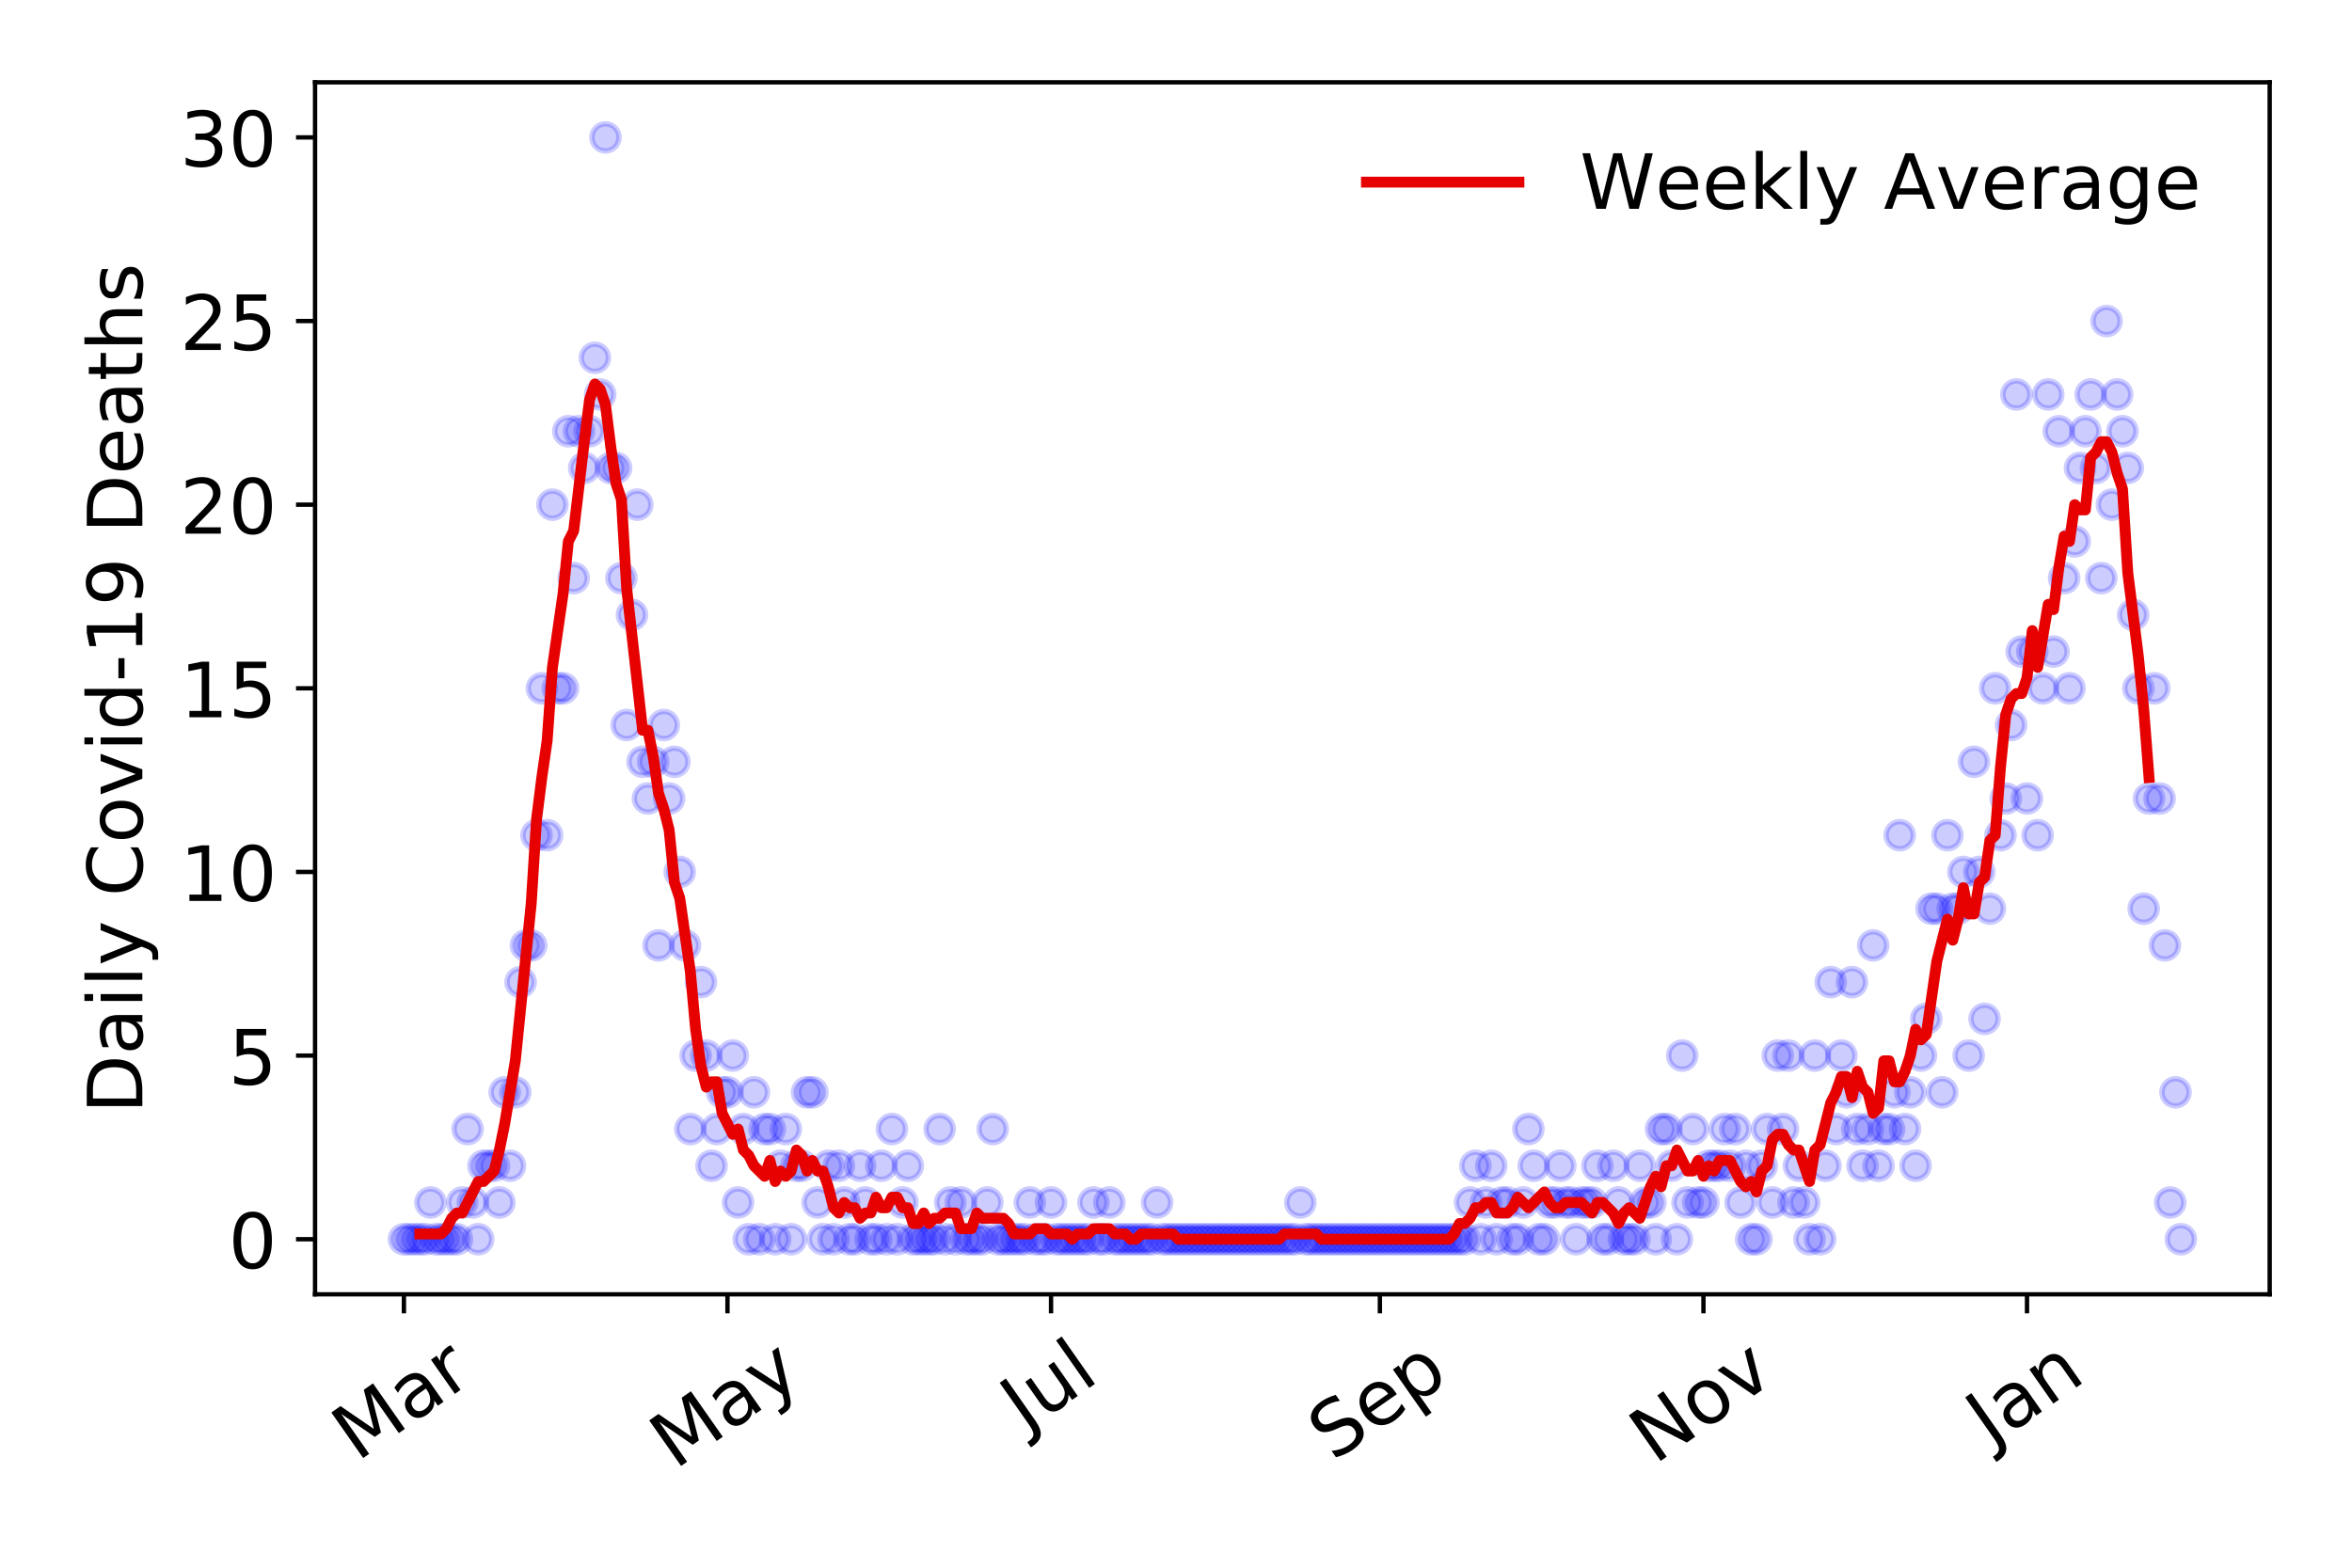 <?xml version="1.0" encoding="utf-8" standalone="no"?>
<!DOCTYPE svg PUBLIC "-//W3C//DTD SVG 1.1//EN"
  "http://www.w3.org/Graphics/SVG/1.1/DTD/svg11.dtd">
<!-- Created with matplotlib (https://matplotlib.org/) -->
<svg height="288pt" version="1.1" viewBox="0 0 432 288" width="432pt" xmlns="http://www.w3.org/2000/svg" xmlns:xlink="http://www.w3.org/1999/xlink">
 <defs>
  <style type="text/css">
*{stroke-linecap:butt;stroke-linejoin:round;}
  </style>
 </defs>
 <g id="figure_1">
  <g id="patch_1">
   <path d="M 0 288 
L 432 288 
L 432 0 
L 0 0 
z
" style="fill:#ffffff;"/>
  </g>
  <g id="axes_1">
   <g id="patch_2">
    <path d="M 57.87 237.778 
L 416.88 237.778 
L 416.88 15.12 
L 57.87 15.12 
z
" style="fill:#ffffff;"/>
   </g>
   <g id="matplotlib.axis_1">
    <g id="xtick_1">
     <g id="line2d_1">
      <defs>
       <path d="M 0 0 
L 0 3.5 
" id="ma17f783c28" style="stroke:#000000;stroke-width:0.8;"/>
      </defs>
      <g>
       <use style="stroke:#000000;stroke-width:0.8;" x="74.189" xlink:href="#ma17f783c28" y="237.778"/>
      </g>
     </g>
     <g id="text_1">
      <!-- Mar -->
      <defs>
       <path d="M 9.812 72.906 
L 24.516 72.906 
L 43.109 23.297 
L 61.812 72.906 
L 76.516 72.906 
L 76.516 0 
L 66.891 0 
L 66.891 64.016 
L 48.094 14.016 
L 38.188 14.016 
L 19.391 64.016 
L 19.391 0 
L 9.812 0 
z
" id="DejaVuSans-77"/>
       <path d="M 34.281 27.484 
Q 23.391 27.484 19.188 25 
Q 14.984 22.516 14.984 16.5 
Q 14.984 11.719 18.141 8.906 
Q 21.297 6.109 26.703 6.109 
Q 34.188 6.109 38.703 11.406 
Q 43.219 16.703 43.219 25.484 
L 43.219 27.484 
z
M 52.203 31.203 
L 52.203 0 
L 43.219 0 
L 43.219 8.297 
Q 40.141 3.328 35.547 0.953 
Q 30.953 -1.422 24.312 -1.422 
Q 15.922 -1.422 10.953 3.297 
Q 6 8.016 6 15.922 
Q 6 25.141 12.172 29.828 
Q 18.359 34.516 30.609 34.516 
L 43.219 34.516 
L 43.219 35.406 
Q 43.219 41.609 39.141 45 
Q 35.062 48.391 27.688 48.391 
Q 23 48.391 18.547 47.266 
Q 14.109 46.141 10.016 43.891 
L 10.016 52.203 
Q 14.938 54.109 19.578 55.047 
Q 24.219 56 28.609 56 
Q 40.484 56 46.344 49.844 
Q 52.203 43.703 52.203 31.203 
z
" id="DejaVuSans-97"/>
       <path d="M 41.109 46.297 
Q 39.594 47.172 37.812 47.578 
Q 36.031 48 33.891 48 
Q 26.266 48 22.188 43.047 
Q 18.109 38.094 18.109 28.812 
L 18.109 0 
L 9.078 0 
L 9.078 54.688 
L 18.109 54.688 
L 18.109 46.188 
Q 20.953 51.172 25.484 53.578 
Q 30.031 56 36.531 56 
Q 37.453 56 38.578 55.875 
Q 39.703 55.766 41.062 55.516 
z
" id="DejaVuSans-114"/>
      </defs>
      <g transform="translate(65.586 268.643)rotate(-35)scale(0.14 -0.14)">
       <use xlink:href="#DejaVuSans-77"/>
       <use x="86.279" xlink:href="#DejaVuSans-97"/>
       <use x="147.559" xlink:href="#DejaVuSans-114"/>
      </g>
     </g>
    </g>
    <g id="xtick_2">
     <g id="line2d_2">
      <g>
       <use style="stroke:#000000;stroke-width:0.8;" x="133.618" xlink:href="#ma17f783c28" y="237.778"/>
      </g>
     </g>
     <g id="text_2">
      <!-- May -->
      <defs>
       <path d="M 32.172 -5.078 
Q 28.375 -14.844 24.75 -17.812 
Q 21.141 -20.797 15.094 -20.797 
L 7.906 -20.797 
L 7.906 -13.281 
L 13.188 -13.281 
Q 16.891 -13.281 18.938 -11.516 
Q 21 -9.766 23.484 -3.219 
L 25.094 0.875 
L 2.984 54.688 
L 12.5 54.688 
L 29.594 11.922 
L 46.688 54.688 
L 56.203 54.688 
z
" id="DejaVuSans-121"/>
      </defs>
      <g transform="translate(123.978 270.094)rotate(-35)scale(0.14 -0.14)">
       <use xlink:href="#DejaVuSans-77"/>
       <use x="86.279" xlink:href="#DejaVuSans-97"/>
       <use x="147.559" xlink:href="#DejaVuSans-121"/>
      </g>
     </g>
    </g>
    <g id="xtick_3">
     <g id="line2d_3">
      <g>
       <use style="stroke:#000000;stroke-width:0.8;" x="193.047" xlink:href="#ma17f783c28" y="237.778"/>
      </g>
     </g>
     <g id="text_3">
      <!-- Jul -->
      <defs>
       <path d="M 9.812 72.906 
L 19.672 72.906 
L 19.672 5.078 
Q 19.672 -8.109 14.672 -14.062 
Q 9.672 -20.016 -1.422 -20.016 
L -5.172 -20.016 
L -5.172 -11.719 
L -2.094 -11.719 
Q 4.438 -11.719 7.125 -8.047 
Q 9.812 -4.391 9.812 5.078 
z
" id="DejaVuSans-74"/>
       <path d="M 8.5 21.578 
L 8.5 54.688 
L 17.484 54.688 
L 17.484 21.922 
Q 17.484 14.156 20.5 10.266 
Q 23.531 6.391 29.594 6.391 
Q 36.859 6.391 41.078 11.031 
Q 45.312 15.672 45.312 23.688 
L 45.312 54.688 
L 54.297 54.688 
L 54.297 0 
L 45.312 0 
L 45.312 8.406 
Q 42.047 3.422 37.719 1 
Q 33.406 -1.422 27.688 -1.422 
Q 18.266 -1.422 13.375 4.438 
Q 8.5 10.297 8.5 21.578 
z
M 31.109 56 
z
" id="DejaVuSans-117"/>
       <path d="M 9.422 75.984 
L 18.406 75.984 
L 18.406 0 
L 9.422 0 
z
" id="DejaVuSans-108"/>
      </defs>
      <g transform="translate(188.344 263.181)rotate(-35)scale(0.14 -0.14)">
       <use xlink:href="#DejaVuSans-74"/>
       <use x="29.492" xlink:href="#DejaVuSans-117"/>
       <use x="92.871" xlink:href="#DejaVuSans-108"/>
      </g>
     </g>
    </g>
    <g id="xtick_4">
     <g id="line2d_4">
      <g>
       <use style="stroke:#000000;stroke-width:0.8;" x="253.45" xlink:href="#ma17f783c28" y="237.778"/>
      </g>
     </g>
     <g id="text_4">
      <!-- Sep -->
      <defs>
       <path d="M 53.516 70.516 
L 53.516 60.891 
Q 47.906 63.578 42.922 64.891 
Q 37.938 66.219 33.297 66.219 
Q 25.25 66.219 20.875 63.094 
Q 16.5 59.969 16.5 54.203 
Q 16.5 49.359 19.406 46.891 
Q 22.312 44.438 30.422 42.922 
L 36.375 41.703 
Q 47.406 39.594 52.656 34.297 
Q 57.906 29 57.906 20.125 
Q 57.906 9.516 50.797 4.047 
Q 43.703 -1.422 29.984 -1.422 
Q 24.812 -1.422 18.969 -0.25 
Q 13.141 0.922 6.891 3.219 
L 6.891 13.375 
Q 12.891 10.016 18.656 8.297 
Q 24.422 6.594 29.984 6.594 
Q 38.422 6.594 43.016 9.906 
Q 47.609 13.234 47.609 19.391 
Q 47.609 24.75 44.312 27.781 
Q 41.016 30.812 33.5 32.328 
L 27.484 33.5 
Q 16.453 35.688 11.516 40.375 
Q 6.594 45.062 6.594 53.422 
Q 6.594 63.094 13.406 68.656 
Q 20.219 74.219 32.172 74.219 
Q 37.312 74.219 42.625 73.281 
Q 47.953 72.359 53.516 70.516 
z
" id="DejaVuSans-83"/>
       <path d="M 56.203 29.594 
L 56.203 25.203 
L 14.891 25.203 
Q 15.484 15.922 20.484 11.062 
Q 25.484 6.203 34.422 6.203 
Q 39.594 6.203 44.453 7.469 
Q 49.312 8.734 54.109 11.281 
L 54.109 2.781 
Q 49.266 0.734 44.188 -0.344 
Q 39.109 -1.422 33.891 -1.422 
Q 20.797 -1.422 13.156 6.188 
Q 5.516 13.812 5.516 26.812 
Q 5.516 40.234 12.766 48.109 
Q 20.016 56 32.328 56 
Q 43.359 56 49.781 48.891 
Q 56.203 41.797 56.203 29.594 
z
M 47.219 32.234 
Q 47.125 39.594 43.094 43.984 
Q 39.062 48.391 32.422 48.391 
Q 24.906 48.391 20.391 44.141 
Q 15.875 39.891 15.188 32.172 
z
" id="DejaVuSans-101"/>
       <path d="M 18.109 8.203 
L 18.109 -20.797 
L 9.078 -20.797 
L 9.078 54.688 
L 18.109 54.688 
L 18.109 46.391 
Q 20.953 51.266 25.266 53.625 
Q 29.594 56 35.594 56 
Q 45.562 56 51.781 48.094 
Q 58.016 40.188 58.016 27.297 
Q 58.016 14.406 51.781 6.484 
Q 45.562 -1.422 35.594 -1.422 
Q 29.594 -1.422 25.266 0.953 
Q 20.953 3.328 18.109 8.203 
z
M 48.688 27.297 
Q 48.688 37.203 44.609 42.844 
Q 40.531 48.484 33.406 48.484 
Q 26.266 48.484 22.188 42.844 
Q 18.109 37.203 18.109 27.297 
Q 18.109 17.391 22.188 11.75 
Q 26.266 6.109 33.406 6.109 
Q 40.531 6.109 44.609 11.75 
Q 48.688 17.391 48.688 27.297 
z
" id="DejaVuSans-112"/>
      </defs>
      <g transform="translate(244.857 268.629)rotate(-35)scale(0.14 -0.14)">
       <use xlink:href="#DejaVuSans-83"/>
       <use x="63.477" xlink:href="#DejaVuSans-101"/>
       <use x="125" xlink:href="#DejaVuSans-112"/>
      </g>
     </g>
    </g>
    <g id="xtick_5">
     <g id="line2d_5">
      <g>
       <use style="stroke:#000000;stroke-width:0.8;" x="312.879" xlink:href="#ma17f783c28" y="237.778"/>
      </g>
     </g>
     <g id="text_5">
      <!-- Nov -->
      <defs>
       <path d="M 9.812 72.906 
L 23.094 72.906 
L 55.422 11.922 
L 55.422 72.906 
L 64.984 72.906 
L 64.984 0 
L 51.703 0 
L 19.391 60.984 
L 19.391 0 
L 9.812 0 
z
" id="DejaVuSans-78"/>
       <path d="M 30.609 48.391 
Q 23.391 48.391 19.188 42.75 
Q 14.984 37.109 14.984 27.297 
Q 14.984 17.484 19.156 11.844 
Q 23.344 6.203 30.609 6.203 
Q 37.797 6.203 41.984 11.859 
Q 46.188 17.531 46.188 27.297 
Q 46.188 37.016 41.984 42.703 
Q 37.797 48.391 30.609 48.391 
z
M 30.609 56 
Q 42.328 56 49.016 48.375 
Q 55.719 40.766 55.719 27.297 
Q 55.719 13.875 49.016 6.219 
Q 42.328 -1.422 30.609 -1.422 
Q 18.844 -1.422 12.172 6.219 
Q 5.516 13.875 5.516 27.297 
Q 5.516 40.766 12.172 48.375 
Q 18.844 56 30.609 56 
z
" id="DejaVuSans-111"/>
       <path d="M 2.984 54.688 
L 12.5 54.688 
L 29.594 8.797 
L 46.688 54.688 
L 56.203 54.688 
L 35.688 0 
L 23.484 0 
z
" id="DejaVuSans-118"/>
      </defs>
      <g transform="translate(303.903 269.166)rotate(-35)scale(0.14 -0.14)">
       <use xlink:href="#DejaVuSans-78"/>
       <use x="74.805" xlink:href="#DejaVuSans-111"/>
       <use x="135.986" xlink:href="#DejaVuSans-118"/>
      </g>
     </g>
    </g>
    <g id="xtick_6">
     <g id="line2d_6">
      <g>
       <use style="stroke:#000000;stroke-width:0.8;" x="372.308" xlink:href="#ma17f783c28" y="237.778"/>
      </g>
     </g>
     <g id="text_6">
      <!-- Jan -->
      <defs>
       <path d="M 54.891 33.016 
L 54.891 0 
L 45.906 0 
L 45.906 32.719 
Q 45.906 40.484 42.875 44.328 
Q 39.844 48.188 33.797 48.188 
Q 26.516 48.188 22.312 43.547 
Q 18.109 38.922 18.109 30.906 
L 18.109 0 
L 9.078 0 
L 9.078 54.688 
L 18.109 54.688 
L 18.109 46.188 
Q 21.344 51.125 25.703 53.562 
Q 30.078 56 35.797 56 
Q 45.219 56 50.047 50.172 
Q 54.891 44.344 54.891 33.016 
z
" id="DejaVuSans-110"/>
      </defs>
      <g transform="translate(365.685 265.871)rotate(-35)scale(0.14 -0.14)">
       <use xlink:href="#DejaVuSans-74"/>
       <use x="29.492" xlink:href="#DejaVuSans-97"/>
       <use x="90.771" xlink:href="#DejaVuSans-110"/>
      </g>
     </g>
    </g>
   </g>
   <g id="matplotlib.axis_2">
    <g id="ytick_1">
     <g id="line2d_7">
      <defs>
       <path d="M 0 0 
L -3.5 0 
" id="m4414407577" style="stroke:#000000;stroke-width:0.8;"/>
      </defs>
      <g>
       <use style="stroke:#000000;stroke-width:0.8;" x="57.87" xlink:href="#m4414407577" y="227.657"/>
      </g>
     </g>
     <g id="text_7">
      <!-- 0 -->
      <defs>
       <path d="M 31.781 66.406 
Q 24.172 66.406 20.328 58.906 
Q 16.5 51.422 16.5 36.375 
Q 16.5 21.391 20.328 13.891 
Q 24.172 6.391 31.781 6.391 
Q 39.453 6.391 43.281 13.891 
Q 47.125 21.391 47.125 36.375 
Q 47.125 51.422 43.281 58.906 
Q 39.453 66.406 31.781 66.406 
z
M 31.781 74.219 
Q 44.047 74.219 50.516 64.516 
Q 56.984 54.828 56.984 36.375 
Q 56.984 17.969 50.516 8.266 
Q 44.047 -1.422 31.781 -1.422 
Q 19.531 -1.422 13.062 8.266 
Q 6.594 17.969 6.594 36.375 
Q 6.594 54.828 13.062 64.516 
Q 19.531 74.219 31.781 74.219 
z
" id="DejaVuSans-48"/>
      </defs>
      <g transform="translate(41.962 232.976)scale(0.14 -0.14)">
       <use xlink:href="#DejaVuSans-48"/>
      </g>
     </g>
    </g>
    <g id="ytick_2">
     <g id="line2d_8">
      <g>
       <use style="stroke:#000000;stroke-width:0.8;" x="57.87" xlink:href="#m4414407577" y="193.921"/>
      </g>
     </g>
     <g id="text_8">
      <!-- 5 -->
      <defs>
       <path d="M 10.797 72.906 
L 49.516 72.906 
L 49.516 64.594 
L 19.828 64.594 
L 19.828 46.734 
Q 21.969 47.469 24.109 47.828 
Q 26.266 48.188 28.422 48.188 
Q 40.625 48.188 47.75 41.5 
Q 54.891 34.812 54.891 23.391 
Q 54.891 11.625 47.562 5.094 
Q 40.234 -1.422 26.906 -1.422 
Q 22.312 -1.422 17.547 -0.641 
Q 12.797 0.141 7.719 1.703 
L 7.719 11.625 
Q 12.109 9.234 16.797 8.062 
Q 21.484 6.891 26.703 6.891 
Q 35.156 6.891 40.078 11.328 
Q 45.016 15.766 45.016 23.391 
Q 45.016 31 40.078 35.438 
Q 35.156 39.891 26.703 39.891 
Q 22.75 39.891 18.812 39.016 
Q 14.891 38.141 10.797 36.281 
z
" id="DejaVuSans-53"/>
      </defs>
      <g transform="translate(41.962 199.24)scale(0.14 -0.14)">
       <use xlink:href="#DejaVuSans-53"/>
      </g>
     </g>
    </g>
    <g id="ytick_3">
     <g id="line2d_9">
      <g>
       <use style="stroke:#000000;stroke-width:0.8;" x="57.87" xlink:href="#m4414407577" y="160.185"/>
      </g>
     </g>
     <g id="text_9">
      <!-- 10 -->
      <defs>
       <path d="M 12.406 8.297 
L 28.516 8.297 
L 28.516 63.922 
L 10.984 60.406 
L 10.984 69.391 
L 28.422 72.906 
L 38.281 72.906 
L 38.281 8.297 
L 54.391 8.297 
L 54.391 0 
L 12.406 0 
z
" id="DejaVuSans-49"/>
      </defs>
      <g transform="translate(33.055 165.504)scale(0.14 -0.14)">
       <use xlink:href="#DejaVuSans-49"/>
       <use x="63.623" xlink:href="#DejaVuSans-48"/>
      </g>
     </g>
    </g>
    <g id="ytick_4">
     <g id="line2d_10">
      <g>
       <use style="stroke:#000000;stroke-width:0.8;" x="57.87" xlink:href="#m4414407577" y="126.449"/>
      </g>
     </g>
     <g id="text_10">
      <!-- 15 -->
      <g transform="translate(33.055 131.768)scale(0.14 -0.14)">
       <use xlink:href="#DejaVuSans-49"/>
       <use x="63.623" xlink:href="#DejaVuSans-53"/>
      </g>
     </g>
    </g>
    <g id="ytick_5">
     <g id="line2d_11">
      <g>
       <use style="stroke:#000000;stroke-width:0.8;" x="57.87" xlink:href="#m4414407577" y="92.713"/>
      </g>
     </g>
     <g id="text_11">
      <!-- 20 -->
      <defs>
       <path d="M 19.188 8.297 
L 53.609 8.297 
L 53.609 0 
L 7.328 0 
L 7.328 8.297 
Q 12.938 14.109 22.625 23.891 
Q 32.328 33.688 34.812 36.531 
Q 39.547 41.844 41.422 45.531 
Q 43.312 49.219 43.312 52.781 
Q 43.312 58.594 39.234 62.25 
Q 35.156 65.922 28.609 65.922 
Q 23.969 65.922 18.812 64.312 
Q 13.672 62.703 7.812 59.422 
L 7.812 69.391 
Q 13.766 71.781 18.938 73 
Q 24.125 74.219 28.422 74.219 
Q 39.75 74.219 46.484 68.547 
Q 53.219 62.891 53.219 53.422 
Q 53.219 48.922 51.531 44.891 
Q 49.859 40.875 45.406 35.406 
Q 44.188 33.984 37.641 27.219 
Q 31.109 20.453 19.188 8.297 
z
" id="DejaVuSans-50"/>
      </defs>
      <g transform="translate(33.055 98.032)scale(0.14 -0.14)">
       <use xlink:href="#DejaVuSans-50"/>
       <use x="63.623" xlink:href="#DejaVuSans-48"/>
      </g>
     </g>
    </g>
    <g id="ytick_6">
     <g id="line2d_12">
      <g>
       <use style="stroke:#000000;stroke-width:0.8;" x="57.87" xlink:href="#m4414407577" y="58.977"/>
      </g>
     </g>
     <g id="text_12">
      <!-- 25 -->
      <g transform="translate(33.055 64.296)scale(0.14 -0.14)">
       <use xlink:href="#DejaVuSans-50"/>
       <use x="63.623" xlink:href="#DejaVuSans-53"/>
      </g>
     </g>
    </g>
    <g id="ytick_7">
     <g id="line2d_13">
      <g>
       <use style="stroke:#000000;stroke-width:0.8;" x="57.87" xlink:href="#m4414407577" y="25.241"/>
      </g>
     </g>
     <g id="text_13">
      <!-- 30 -->
      <defs>
       <path d="M 40.578 39.312 
Q 47.656 37.797 51.625 33 
Q 55.609 28.219 55.609 21.188 
Q 55.609 10.406 48.188 4.484 
Q 40.766 -1.422 27.094 -1.422 
Q 22.516 -1.422 17.656 -0.516 
Q 12.797 0.391 7.625 2.203 
L 7.625 11.719 
Q 11.719 9.328 16.594 8.109 
Q 21.484 6.891 26.812 6.891 
Q 36.078 6.891 40.938 10.547 
Q 45.797 14.203 45.797 21.188 
Q 45.797 27.641 41.281 31.266 
Q 36.766 34.906 28.719 34.906 
L 20.219 34.906 
L 20.219 43.016 
L 29.109 43.016 
Q 36.375 43.016 40.234 45.922 
Q 44.094 48.828 44.094 54.297 
Q 44.094 59.906 40.109 62.906 
Q 36.141 65.922 28.719 65.922 
Q 24.656 65.922 20.016 65.031 
Q 15.375 64.156 9.812 62.312 
L 9.812 71.094 
Q 15.438 72.656 20.344 73.438 
Q 25.25 74.219 29.594 74.219 
Q 40.828 74.219 47.359 69.109 
Q 53.906 64.016 53.906 55.328 
Q 53.906 49.266 50.438 45.094 
Q 46.969 40.922 40.578 39.312 
z
" id="DejaVuSans-51"/>
      </defs>
      <g transform="translate(33.055 30.56)scale(0.14 -0.14)">
       <use xlink:href="#DejaVuSans-51"/>
       <use x="63.623" xlink:href="#DejaVuSans-48"/>
      </g>
     </g>
    </g>
    <g id="text_14">
     <!-- Daily Covid-19 Deaths -->
     <defs>
      <path d="M 19.672 64.797 
L 19.672 8.109 
L 31.594 8.109 
Q 46.688 8.109 53.688 14.938 
Q 60.688 21.781 60.688 36.531 
Q 60.688 51.172 53.688 57.984 
Q 46.688 64.797 31.594 64.797 
z
M 9.812 72.906 
L 30.078 72.906 
Q 51.266 72.906 61.172 64.094 
Q 71.094 55.281 71.094 36.531 
Q 71.094 17.672 61.125 8.828 
Q 51.172 0 30.078 0 
L 9.812 0 
z
" id="DejaVuSans-68"/>
      <path d="M 9.422 54.688 
L 18.406 54.688 
L 18.406 0 
L 9.422 0 
z
M 9.422 75.984 
L 18.406 75.984 
L 18.406 64.594 
L 9.422 64.594 
z
" id="DejaVuSans-105"/>
      <path id="DejaVuSans-32"/>
      <path d="M 64.406 67.281 
L 64.406 56.891 
Q 59.422 61.531 53.781 63.812 
Q 48.141 66.109 41.797 66.109 
Q 29.297 66.109 22.656 58.469 
Q 16.016 50.828 16.016 36.375 
Q 16.016 21.969 22.656 14.328 
Q 29.297 6.688 41.797 6.688 
Q 48.141 6.688 53.781 8.984 
Q 59.422 11.281 64.406 15.922 
L 64.406 5.609 
Q 59.234 2.094 53.438 0.328 
Q 47.656 -1.422 41.219 -1.422 
Q 24.656 -1.422 15.125 8.703 
Q 5.609 18.844 5.609 36.375 
Q 5.609 53.953 15.125 64.078 
Q 24.656 74.219 41.219 74.219 
Q 47.75 74.219 53.531 72.484 
Q 59.328 70.75 64.406 67.281 
z
" id="DejaVuSans-67"/>
      <path d="M 45.406 46.391 
L 45.406 75.984 
L 54.391 75.984 
L 54.391 0 
L 45.406 0 
L 45.406 8.203 
Q 42.578 3.328 38.25 0.953 
Q 33.938 -1.422 27.875 -1.422 
Q 17.969 -1.422 11.734 6.484 
Q 5.516 14.406 5.516 27.297 
Q 5.516 40.188 11.734 48.094 
Q 17.969 56 27.875 56 
Q 33.938 56 38.25 53.625 
Q 42.578 51.266 45.406 46.391 
z
M 14.797 27.297 
Q 14.797 17.391 18.875 11.75 
Q 22.953 6.109 30.078 6.109 
Q 37.203 6.109 41.297 11.75 
Q 45.406 17.391 45.406 27.297 
Q 45.406 37.203 41.297 42.844 
Q 37.203 48.484 30.078 48.484 
Q 22.953 48.484 18.875 42.844 
Q 14.797 37.203 14.797 27.297 
z
" id="DejaVuSans-100"/>
      <path d="M 4.891 31.391 
L 31.203 31.391 
L 31.203 23.391 
L 4.891 23.391 
z
" id="DejaVuSans-45"/>
      <path d="M 10.984 1.516 
L 10.984 10.5 
Q 14.703 8.734 18.5 7.812 
Q 22.312 6.891 25.984 6.891 
Q 35.75 6.891 40.891 13.453 
Q 46.047 20.016 46.781 33.406 
Q 43.953 29.203 39.594 26.953 
Q 35.25 24.703 29.984 24.703 
Q 19.047 24.703 12.672 31.312 
Q 6.297 37.938 6.297 49.422 
Q 6.297 60.641 12.938 67.422 
Q 19.578 74.219 30.609 74.219 
Q 43.266 74.219 49.922 64.516 
Q 56.594 54.828 56.594 36.375 
Q 56.594 19.141 48.406 8.859 
Q 40.234 -1.422 26.422 -1.422 
Q 22.703 -1.422 18.891 -0.688 
Q 15.094 0.047 10.984 1.516 
z
M 30.609 32.422 
Q 37.25 32.422 41.125 36.953 
Q 45.016 41.5 45.016 49.422 
Q 45.016 57.281 41.125 61.844 
Q 37.25 66.406 30.609 66.406 
Q 23.969 66.406 20.094 61.844 
Q 16.219 57.281 16.219 49.422 
Q 16.219 41.5 20.094 36.953 
Q 23.969 32.422 30.609 32.422 
z
" id="DejaVuSans-57"/>
      <path d="M 18.312 70.219 
L 18.312 54.688 
L 36.812 54.688 
L 36.812 47.703 
L 18.312 47.703 
L 18.312 18.016 
Q 18.312 11.328 20.141 9.422 
Q 21.969 7.516 27.594 7.516 
L 36.812 7.516 
L 36.812 0 
L 27.594 0 
Q 17.188 0 13.234 3.875 
Q 9.281 7.766 9.281 18.016 
L 9.281 47.703 
L 2.688 47.703 
L 2.688 54.688 
L 9.281 54.688 
L 9.281 70.219 
z
" id="DejaVuSans-116"/>
      <path d="M 54.891 33.016 
L 54.891 0 
L 45.906 0 
L 45.906 32.719 
Q 45.906 40.484 42.875 44.328 
Q 39.844 48.188 33.797 48.188 
Q 26.516 48.188 22.312 43.547 
Q 18.109 38.922 18.109 30.906 
L 18.109 0 
L 9.078 0 
L 9.078 75.984 
L 18.109 75.984 
L 18.109 46.188 
Q 21.344 51.125 25.703 53.562 
Q 30.078 56 35.797 56 
Q 45.219 56 50.047 50.172 
Q 54.891 44.344 54.891 33.016 
z
" id="DejaVuSans-104"/>
      <path d="M 44.281 53.078 
L 44.281 44.578 
Q 40.484 46.531 36.375 47.5 
Q 32.281 48.484 27.875 48.484 
Q 21.188 48.484 17.844 46.438 
Q 14.5 44.391 14.5 40.281 
Q 14.5 37.156 16.891 35.375 
Q 19.281 33.594 26.516 31.984 
L 29.594 31.297 
Q 39.156 29.25 43.188 25.516 
Q 47.219 21.781 47.219 15.094 
Q 47.219 7.469 41.188 3.016 
Q 35.156 -1.422 24.609 -1.422 
Q 20.219 -1.422 15.453 -0.562 
Q 10.688 0.297 5.422 2 
L 5.422 11.281 
Q 10.406 8.688 15.234 7.391 
Q 20.062 6.109 24.812 6.109 
Q 31.156 6.109 34.562 8.281 
Q 37.984 10.453 37.984 14.406 
Q 37.984 18.062 35.516 20.016 
Q 33.062 21.969 24.703 23.781 
L 21.578 24.516 
Q 13.234 26.266 9.516 29.906 
Q 5.812 33.547 5.812 39.891 
Q 5.812 47.609 11.281 51.797 
Q 16.75 56 26.812 56 
Q 31.781 56 36.172 55.266 
Q 40.578 54.547 44.281 53.078 
z
" id="DejaVuSans-115"/>
     </defs>
     <g transform="translate(26.143 204.56)rotate(-90)scale(0.14 -0.14)">
      <use xlink:href="#DejaVuSans-68"/>
      <use x="77.002" xlink:href="#DejaVuSans-97"/>
      <use x="138.281" xlink:href="#DejaVuSans-105"/>
      <use x="166.064" xlink:href="#DejaVuSans-108"/>
      <use x="193.848" xlink:href="#DejaVuSans-121"/>
      <use x="253.027" xlink:href="#DejaVuSans-32"/>
      <use x="284.814" xlink:href="#DejaVuSans-67"/>
      <use x="354.639" xlink:href="#DejaVuSans-111"/>
      <use x="415.82" xlink:href="#DejaVuSans-118"/>
      <use x="475" xlink:href="#DejaVuSans-105"/>
      <use x="502.783" xlink:href="#DejaVuSans-100"/>
      <use x="566.26" xlink:href="#DejaVuSans-45"/>
      <use x="602.344" xlink:href="#DejaVuSans-49"/>
      <use x="665.967" xlink:href="#DejaVuSans-57"/>
      <use x="729.59" xlink:href="#DejaVuSans-32"/>
      <use x="761.377" xlink:href="#DejaVuSans-68"/>
      <use x="838.379" xlink:href="#DejaVuSans-101"/>
      <use x="899.902" xlink:href="#DejaVuSans-97"/>
      <use x="961.182" xlink:href="#DejaVuSans-116"/>
      <use x="1000.391" xlink:href="#DejaVuSans-104"/>
      <use x="1063.77" xlink:href="#DejaVuSans-115"/>
     </g>
    </g>
   </g>
   <g id="line2d_14">
    <defs>
     <path d="M 0 2.5 
C 0.663 2.5 1.299 2.237 1.768 1.768 
C 2.237 1.299 2.5 0.663 2.5 0 
C 2.5 -0.663 2.237 -1.299 1.768 -1.768 
C 1.299 -2.237 0.663 -2.5 0 -2.5 
C -0.663 -2.5 -1.299 -2.237 -1.768 -1.768 
C -2.237 -1.299 -2.5 -0.663 -2.5 0 
C -2.5 0.663 -2.237 1.299 -1.768 1.768 
C -1.299 2.237 -0.663 2.5 0 2.5 
z
" id="mc4287454a7" style="stroke:#0000ff;stroke-opacity:0.2;"/>
    </defs>
    <g clip-path="url(#pf02f599bba)">
     <use style="fill:#0000ff;fill-opacity:0.2;stroke:#0000ff;stroke-opacity:0.2;" x="74.189" xlink:href="#mc4287454a7" y="227.657"/>
     <use style="fill:#0000ff;fill-opacity:0.2;stroke:#0000ff;stroke-opacity:0.2;" x="75.163" xlink:href="#mc4287454a7" y="227.657"/>
     <use style="fill:#0000ff;fill-opacity:0.2;stroke:#0000ff;stroke-opacity:0.2;" x="76.137" xlink:href="#mc4287454a7" y="227.657"/>
     <use style="fill:#0000ff;fill-opacity:0.2;stroke:#0000ff;stroke-opacity:0.2;" x="77.111" xlink:href="#mc4287454a7" y="227.657"/>
     <use style="fill:#0000ff;fill-opacity:0.2;stroke:#0000ff;stroke-opacity:0.2;" x="78.086" xlink:href="#mc4287454a7" y="227.657"/>
     <use style="fill:#0000ff;fill-opacity:0.2;stroke:#0000ff;stroke-opacity:0.2;" x="79.06" xlink:href="#mc4287454a7" y="220.91"/>
     <use style="fill:#0000ff;fill-opacity:0.2;stroke:#0000ff;stroke-opacity:0.2;" x="80.034" xlink:href="#mc4287454a7" y="227.657"/>
     <use style="fill:#0000ff;fill-opacity:0.2;stroke:#0000ff;stroke-opacity:0.2;" x="81.008" xlink:href="#mc4287454a7" y="227.657"/>
     <use style="fill:#0000ff;fill-opacity:0.2;stroke:#0000ff;stroke-opacity:0.2;" x="81.983" xlink:href="#mc4287454a7" y="227.657"/>
     <use style="fill:#0000ff;fill-opacity:0.2;stroke:#0000ff;stroke-opacity:0.2;" x="82.957" xlink:href="#mc4287454a7" y="227.657"/>
     <use style="fill:#0000ff;fill-opacity:0.2;stroke:#0000ff;stroke-opacity:0.2;" x="83.931" xlink:href="#mc4287454a7" y="227.657"/>
     <use style="fill:#0000ff;fill-opacity:0.2;stroke:#0000ff;stroke-opacity:0.2;" x="84.905" xlink:href="#mc4287454a7" y="220.91"/>
     <use style="fill:#0000ff;fill-opacity:0.2;stroke:#0000ff;stroke-opacity:0.2;" x="85.88" xlink:href="#mc4287454a7" y="207.416"/>
     <use style="fill:#0000ff;fill-opacity:0.2;stroke:#0000ff;stroke-opacity:0.2;" x="86.854" xlink:href="#mc4287454a7" y="220.91"/>
     <use style="fill:#0000ff;fill-opacity:0.2;stroke:#0000ff;stroke-opacity:0.2;" x="87.828" xlink:href="#mc4287454a7" y="227.657"/>
     <use style="fill:#0000ff;fill-opacity:0.2;stroke:#0000ff;stroke-opacity:0.2;" x="88.802" xlink:href="#mc4287454a7" y="214.163"/>
     <use style="fill:#0000ff;fill-opacity:0.2;stroke:#0000ff;stroke-opacity:0.2;" x="89.777" xlink:href="#mc4287454a7" y="214.163"/>
     <use style="fill:#0000ff;fill-opacity:0.2;stroke:#0000ff;stroke-opacity:0.2;" x="90.751" xlink:href="#mc4287454a7" y="214.163"/>
     <use style="fill:#0000ff;fill-opacity:0.2;stroke:#0000ff;stroke-opacity:0.2;" x="91.725" xlink:href="#mc4287454a7" y="220.91"/>
     <use style="fill:#0000ff;fill-opacity:0.2;stroke:#0000ff;stroke-opacity:0.2;" x="92.699" xlink:href="#mc4287454a7" y="200.668"/>
     <use style="fill:#0000ff;fill-opacity:0.2;stroke:#0000ff;stroke-opacity:0.2;" x="93.674" xlink:href="#mc4287454a7" y="214.163"/>
     <use style="fill:#0000ff;fill-opacity:0.2;stroke:#0000ff;stroke-opacity:0.2;" x="94.648" xlink:href="#mc4287454a7" y="200.668"/>
     <use style="fill:#0000ff;fill-opacity:0.2;stroke:#0000ff;stroke-opacity:0.2;" x="95.622" xlink:href="#mc4287454a7" y="180.427"/>
     <use style="fill:#0000ff;fill-opacity:0.2;stroke:#0000ff;stroke-opacity:0.2;" x="96.596" xlink:href="#mc4287454a7" y="173.68"/>
     <use style="fill:#0000ff;fill-opacity:0.2;stroke:#0000ff;stroke-opacity:0.2;" x="97.571" xlink:href="#mc4287454a7" y="173.68"/>
     <use style="fill:#0000ff;fill-opacity:0.2;stroke:#0000ff;stroke-opacity:0.2;" x="98.545" xlink:href="#mc4287454a7" y="153.438"/>
     <use style="fill:#0000ff;fill-opacity:0.2;stroke:#0000ff;stroke-opacity:0.2;" x="99.519" xlink:href="#mc4287454a7" y="126.449"/>
     <use style="fill:#0000ff;fill-opacity:0.2;stroke:#0000ff;stroke-opacity:0.2;" x="100.493" xlink:href="#mc4287454a7" y="153.438"/>
     <use style="fill:#0000ff;fill-opacity:0.2;stroke:#0000ff;stroke-opacity:0.2;" x="101.468" xlink:href="#mc4287454a7" y="92.713"/>
     <use style="fill:#0000ff;fill-opacity:0.2;stroke:#0000ff;stroke-opacity:0.2;" x="102.442" xlink:href="#mc4287454a7" y="126.449"/>
     <use style="fill:#0000ff;fill-opacity:0.2;stroke:#0000ff;stroke-opacity:0.2;" x="103.416" xlink:href="#mc4287454a7" y="126.449"/>
     <use style="fill:#0000ff;fill-opacity:0.2;stroke:#0000ff;stroke-opacity:0.2;" x="104.39" xlink:href="#mc4287454a7" y="79.219"/>
     <use style="fill:#0000ff;fill-opacity:0.2;stroke:#0000ff;stroke-opacity:0.2;" x="105.365" xlink:href="#mc4287454a7" y="106.207"/>
     <use style="fill:#0000ff;fill-opacity:0.2;stroke:#0000ff;stroke-opacity:0.2;" x="106.339" xlink:href="#mc4287454a7" y="79.219"/>
     <use style="fill:#0000ff;fill-opacity:0.2;stroke:#0000ff;stroke-opacity:0.2;" x="107.313" xlink:href="#mc4287454a7" y="85.966"/>
     <use style="fill:#0000ff;fill-opacity:0.2;stroke:#0000ff;stroke-opacity:0.2;" x="108.287" xlink:href="#mc4287454a7" y="79.219"/>
     <use style="fill:#0000ff;fill-opacity:0.2;stroke:#0000ff;stroke-opacity:0.2;" x="109.262" xlink:href="#mc4287454a7" y="65.724"/>
     <use style="fill:#0000ff;fill-opacity:0.2;stroke:#0000ff;stroke-opacity:0.2;" x="110.236" xlink:href="#mc4287454a7" y="72.471"/>
     <use style="fill:#0000ff;fill-opacity:0.2;stroke:#0000ff;stroke-opacity:0.2;" x="111.21" xlink:href="#mc4287454a7" y="25.241"/>
     <use style="fill:#0000ff;fill-opacity:0.2;stroke:#0000ff;stroke-opacity:0.2;" x="112.184" xlink:href="#mc4287454a7" y="85.966"/>
     <use style="fill:#0000ff;fill-opacity:0.2;stroke:#0000ff;stroke-opacity:0.2;" x="113.159" xlink:href="#mc4287454a7" y="85.966"/>
     <use style="fill:#0000ff;fill-opacity:0.2;stroke:#0000ff;stroke-opacity:0.2;" x="114.133" xlink:href="#mc4287454a7" y="106.207"/>
     <use style="fill:#0000ff;fill-opacity:0.2;stroke:#0000ff;stroke-opacity:0.2;" x="115.107" xlink:href="#mc4287454a7" y="133.196"/>
     <use style="fill:#0000ff;fill-opacity:0.2;stroke:#0000ff;stroke-opacity:0.2;" x="116.081" xlink:href="#mc4287454a7" y="112.955"/>
     <use style="fill:#0000ff;fill-opacity:0.2;stroke:#0000ff;stroke-opacity:0.2;" x="117.056" xlink:href="#mc4287454a7" y="92.713"/>
     <use style="fill:#0000ff;fill-opacity:0.2;stroke:#0000ff;stroke-opacity:0.2;" x="118.03" xlink:href="#mc4287454a7" y="139.944"/>
     <use style="fill:#0000ff;fill-opacity:0.2;stroke:#0000ff;stroke-opacity:0.2;" x="119.004" xlink:href="#mc4287454a7" y="146.691"/>
     <use style="fill:#0000ff;fill-opacity:0.2;stroke:#0000ff;stroke-opacity:0.2;" x="119.978" xlink:href="#mc4287454a7" y="139.944"/>
     <use style="fill:#0000ff;fill-opacity:0.2;stroke:#0000ff;stroke-opacity:0.2;" x="120.952" xlink:href="#mc4287454a7" y="173.68"/>
     <use style="fill:#0000ff;fill-opacity:0.2;stroke:#0000ff;stroke-opacity:0.2;" x="121.927" xlink:href="#mc4287454a7" y="133.196"/>
     <use style="fill:#0000ff;fill-opacity:0.2;stroke:#0000ff;stroke-opacity:0.2;" x="122.901" xlink:href="#mc4287454a7" y="146.691"/>
     <use style="fill:#0000ff;fill-opacity:0.2;stroke:#0000ff;stroke-opacity:0.2;" x="123.875" xlink:href="#mc4287454a7" y="139.944"/>
     <use style="fill:#0000ff;fill-opacity:0.2;stroke:#0000ff;stroke-opacity:0.2;" x="124.849" xlink:href="#mc4287454a7" y="160.185"/>
     <use style="fill:#0000ff;fill-opacity:0.2;stroke:#0000ff;stroke-opacity:0.2;" x="125.824" xlink:href="#mc4287454a7" y="173.68"/>
     <use style="fill:#0000ff;fill-opacity:0.2;stroke:#0000ff;stroke-opacity:0.2;" x="126.798" xlink:href="#mc4287454a7" y="207.416"/>
     <use style="fill:#0000ff;fill-opacity:0.2;stroke:#0000ff;stroke-opacity:0.2;" x="127.772" xlink:href="#mc4287454a7" y="193.921"/>
     <use style="fill:#0000ff;fill-opacity:0.2;stroke:#0000ff;stroke-opacity:0.2;" x="128.746" xlink:href="#mc4287454a7" y="180.427"/>
     <use style="fill:#0000ff;fill-opacity:0.2;stroke:#0000ff;stroke-opacity:0.2;" x="129.721" xlink:href="#mc4287454a7" y="193.921"/>
     <use style="fill:#0000ff;fill-opacity:0.2;stroke:#0000ff;stroke-opacity:0.2;" x="130.695" xlink:href="#mc4287454a7" y="214.163"/>
     <use style="fill:#0000ff;fill-opacity:0.2;stroke:#0000ff;stroke-opacity:0.2;" x="131.669" xlink:href="#mc4287454a7" y="207.416"/>
     <use style="fill:#0000ff;fill-opacity:0.2;stroke:#0000ff;stroke-opacity:0.2;" x="132.643" xlink:href="#mc4287454a7" y="200.668"/>
     <use style="fill:#0000ff;fill-opacity:0.2;stroke:#0000ff;stroke-opacity:0.2;" x="133.618" xlink:href="#mc4287454a7" y="200.668"/>
     <use style="fill:#0000ff;fill-opacity:0.2;stroke:#0000ff;stroke-opacity:0.2;" x="134.592" xlink:href="#mc4287454a7" y="193.921"/>
     <use style="fill:#0000ff;fill-opacity:0.2;stroke:#0000ff;stroke-opacity:0.2;" x="135.566" xlink:href="#mc4287454a7" y="220.91"/>
     <use style="fill:#0000ff;fill-opacity:0.2;stroke:#0000ff;stroke-opacity:0.2;" x="136.54" xlink:href="#mc4287454a7" y="207.416"/>
     <use style="fill:#0000ff;fill-opacity:0.2;stroke:#0000ff;stroke-opacity:0.2;" x="137.515" xlink:href="#mc4287454a7" y="227.657"/>
     <use style="fill:#0000ff;fill-opacity:0.2;stroke:#0000ff;stroke-opacity:0.2;" x="138.489" xlink:href="#mc4287454a7" y="200.668"/>
     <use style="fill:#0000ff;fill-opacity:0.2;stroke:#0000ff;stroke-opacity:0.2;" x="139.463" xlink:href="#mc4287454a7" y="227.657"/>
     <use style="fill:#0000ff;fill-opacity:0.2;stroke:#0000ff;stroke-opacity:0.2;" x="140.437" xlink:href="#mc4287454a7" y="207.416"/>
     <use style="fill:#0000ff;fill-opacity:0.2;stroke:#0000ff;stroke-opacity:0.2;" x="141.412" xlink:href="#mc4287454a7" y="207.416"/>
     <use style="fill:#0000ff;fill-opacity:0.2;stroke:#0000ff;stroke-opacity:0.2;" x="142.386" xlink:href="#mc4287454a7" y="227.657"/>
     <use style="fill:#0000ff;fill-opacity:0.2;stroke:#0000ff;stroke-opacity:0.2;" x="143.36" xlink:href="#mc4287454a7" y="214.163"/>
     <use style="fill:#0000ff;fill-opacity:0.2;stroke:#0000ff;stroke-opacity:0.2;" x="144.334" xlink:href="#mc4287454a7" y="207.416"/>
     <use style="fill:#0000ff;fill-opacity:0.2;stroke:#0000ff;stroke-opacity:0.2;" x="145.309" xlink:href="#mc4287454a7" y="227.657"/>
     <use style="fill:#0000ff;fill-opacity:0.2;stroke:#0000ff;stroke-opacity:0.2;" x="146.283" xlink:href="#mc4287454a7" y="214.163"/>
     <use style="fill:#0000ff;fill-opacity:0.2;stroke:#0000ff;stroke-opacity:0.2;" x="147.257" xlink:href="#mc4287454a7" y="214.163"/>
     <use style="fill:#0000ff;fill-opacity:0.2;stroke:#0000ff;stroke-opacity:0.2;" x="148.231" xlink:href="#mc4287454a7" y="200.668"/>
     <use style="fill:#0000ff;fill-opacity:0.2;stroke:#0000ff;stroke-opacity:0.2;" x="149.206" xlink:href="#mc4287454a7" y="200.668"/>
     <use style="fill:#0000ff;fill-opacity:0.2;stroke:#0000ff;stroke-opacity:0.2;" x="150.18" xlink:href="#mc4287454a7" y="220.91"/>
     <use style="fill:#0000ff;fill-opacity:0.2;stroke:#0000ff;stroke-opacity:0.2;" x="151.154" xlink:href="#mc4287454a7" y="227.657"/>
     <use style="fill:#0000ff;fill-opacity:0.2;stroke:#0000ff;stroke-opacity:0.2;" x="152.128" xlink:href="#mc4287454a7" y="214.163"/>
     <use style="fill:#0000ff;fill-opacity:0.2;stroke:#0000ff;stroke-opacity:0.2;" x="153.103" xlink:href="#mc4287454a7" y="227.657"/>
     <use style="fill:#0000ff;fill-opacity:0.2;stroke:#0000ff;stroke-opacity:0.2;" x="154.077" xlink:href="#mc4287454a7" y="214.163"/>
     <use style="fill:#0000ff;fill-opacity:0.2;stroke:#0000ff;stroke-opacity:0.2;" x="155.051" xlink:href="#mc4287454a7" y="220.91"/>
     <use style="fill:#0000ff;fill-opacity:0.2;stroke:#0000ff;stroke-opacity:0.2;" x="156.025" xlink:href="#mc4287454a7" y="227.657"/>
     <use style="fill:#0000ff;fill-opacity:0.2;stroke:#0000ff;stroke-opacity:0.2;" x="157" xlink:href="#mc4287454a7" y="227.657"/>
     <use style="fill:#0000ff;fill-opacity:0.2;stroke:#0000ff;stroke-opacity:0.2;" x="157.974" xlink:href="#mc4287454a7" y="214.163"/>
     <use style="fill:#0000ff;fill-opacity:0.2;stroke:#0000ff;stroke-opacity:0.2;" x="158.948" xlink:href="#mc4287454a7" y="220.91"/>
     <use style="fill:#0000ff;fill-opacity:0.2;stroke:#0000ff;stroke-opacity:0.2;" x="159.922" xlink:href="#mc4287454a7" y="227.657"/>
     <use style="fill:#0000ff;fill-opacity:0.2;stroke:#0000ff;stroke-opacity:0.2;" x="160.897" xlink:href="#mc4287454a7" y="227.657"/>
     <use style="fill:#0000ff;fill-opacity:0.2;stroke:#0000ff;stroke-opacity:0.2;" x="161.871" xlink:href="#mc4287454a7" y="214.163"/>
     <use style="fill:#0000ff;fill-opacity:0.2;stroke:#0000ff;stroke-opacity:0.2;" x="162.845" xlink:href="#mc4287454a7" y="227.657"/>
     <use style="fill:#0000ff;fill-opacity:0.2;stroke:#0000ff;stroke-opacity:0.2;" x="163.819" xlink:href="#mc4287454a7" y="207.416"/>
     <use style="fill:#0000ff;fill-opacity:0.2;stroke:#0000ff;stroke-opacity:0.2;" x="164.794" xlink:href="#mc4287454a7" y="227.657"/>
     <use style="fill:#0000ff;fill-opacity:0.2;stroke:#0000ff;stroke-opacity:0.2;" x="165.768" xlink:href="#mc4287454a7" y="220.91"/>
     <use style="fill:#0000ff;fill-opacity:0.2;stroke:#0000ff;stroke-opacity:0.2;" x="166.742" xlink:href="#mc4287454a7" y="214.163"/>
     <use style="fill:#0000ff;fill-opacity:0.2;stroke:#0000ff;stroke-opacity:0.2;" x="167.716" xlink:href="#mc4287454a7" y="227.657"/>
     <use style="fill:#0000ff;fill-opacity:0.2;stroke:#0000ff;stroke-opacity:0.2;" x="168.691" xlink:href="#mc4287454a7" y="227.657"/>
     <use style="fill:#0000ff;fill-opacity:0.2;stroke:#0000ff;stroke-opacity:0.2;" x="169.665" xlink:href="#mc4287454a7" y="227.657"/>
     <use style="fill:#0000ff;fill-opacity:0.2;stroke:#0000ff;stroke-opacity:0.2;" x="170.639" xlink:href="#mc4287454a7" y="227.657"/>
     <use style="fill:#0000ff;fill-opacity:0.2;stroke:#0000ff;stroke-opacity:0.2;" x="171.613" xlink:href="#mc4287454a7" y="227.657"/>
     <use style="fill:#0000ff;fill-opacity:0.2;stroke:#0000ff;stroke-opacity:0.2;" x="172.588" xlink:href="#mc4287454a7" y="207.416"/>
     <use style="fill:#0000ff;fill-opacity:0.2;stroke:#0000ff;stroke-opacity:0.2;" x="173.562" xlink:href="#mc4287454a7" y="227.657"/>
     <use style="fill:#0000ff;fill-opacity:0.2;stroke:#0000ff;stroke-opacity:0.2;" x="174.536" xlink:href="#mc4287454a7" y="220.91"/>
     <use style="fill:#0000ff;fill-opacity:0.2;stroke:#0000ff;stroke-opacity:0.2;" x="175.51" xlink:href="#mc4287454a7" y="227.657"/>
     <use style="fill:#0000ff;fill-opacity:0.2;stroke:#0000ff;stroke-opacity:0.2;" x="176.485" xlink:href="#mc4287454a7" y="220.91"/>
     <use style="fill:#0000ff;fill-opacity:0.2;stroke:#0000ff;stroke-opacity:0.2;" x="177.459" xlink:href="#mc4287454a7" y="227.657"/>
     <use style="fill:#0000ff;fill-opacity:0.2;stroke:#0000ff;stroke-opacity:0.2;" x="178.433" xlink:href="#mc4287454a7" y="227.657"/>
     <use style="fill:#0000ff;fill-opacity:0.2;stroke:#0000ff;stroke-opacity:0.2;" x="179.407" xlink:href="#mc4287454a7" y="227.657"/>
     <use style="fill:#0000ff;fill-opacity:0.2;stroke:#0000ff;stroke-opacity:0.2;" x="180.382" xlink:href="#mc4287454a7" y="227.657"/>
     <use style="fill:#0000ff;fill-opacity:0.2;stroke:#0000ff;stroke-opacity:0.2;" x="181.356" xlink:href="#mc4287454a7" y="220.91"/>
     <use style="fill:#0000ff;fill-opacity:0.2;stroke:#0000ff;stroke-opacity:0.2;" x="182.33" xlink:href="#mc4287454a7" y="207.416"/>
     <use style="fill:#0000ff;fill-opacity:0.2;stroke:#0000ff;stroke-opacity:0.2;" x="183.304" xlink:href="#mc4287454a7" y="227.657"/>
     <use style="fill:#0000ff;fill-opacity:0.2;stroke:#0000ff;stroke-opacity:0.2;" x="184.279" xlink:href="#mc4287454a7" y="227.657"/>
     <use style="fill:#0000ff;fill-opacity:0.2;stroke:#0000ff;stroke-opacity:0.2;" x="185.253" xlink:href="#mc4287454a7" y="227.657"/>
     <use style="fill:#0000ff;fill-opacity:0.2;stroke:#0000ff;stroke-opacity:0.2;" x="186.227" xlink:href="#mc4287454a7" y="227.657"/>
     <use style="fill:#0000ff;fill-opacity:0.2;stroke:#0000ff;stroke-opacity:0.2;" x="187.201" xlink:href="#mc4287454a7" y="227.657"/>
     <use style="fill:#0000ff;fill-opacity:0.2;stroke:#0000ff;stroke-opacity:0.2;" x="188.176" xlink:href="#mc4287454a7" y="227.657"/>
     <use style="fill:#0000ff;fill-opacity:0.2;stroke:#0000ff;stroke-opacity:0.2;" x="189.15" xlink:href="#mc4287454a7" y="220.91"/>
     <use style="fill:#0000ff;fill-opacity:0.2;stroke:#0000ff;stroke-opacity:0.2;" x="190.124" xlink:href="#mc4287454a7" y="227.657"/>
     <use style="fill:#0000ff;fill-opacity:0.2;stroke:#0000ff;stroke-opacity:0.2;" x="191.098" xlink:href="#mc4287454a7" y="227.657"/>
     <use style="fill:#0000ff;fill-opacity:0.2;stroke:#0000ff;stroke-opacity:0.2;" x="192.073" xlink:href="#mc4287454a7" y="227.657"/>
     <use style="fill:#0000ff;fill-opacity:0.2;stroke:#0000ff;stroke-opacity:0.2;" x="193.047" xlink:href="#mc4287454a7" y="220.91"/>
     <use style="fill:#0000ff;fill-opacity:0.2;stroke:#0000ff;stroke-opacity:0.2;" x="194.021" xlink:href="#mc4287454a7" y="227.657"/>
     <use style="fill:#0000ff;fill-opacity:0.2;stroke:#0000ff;stroke-opacity:0.2;" x="194.995" xlink:href="#mc4287454a7" y="227.657"/>
     <use style="fill:#0000ff;fill-opacity:0.2;stroke:#0000ff;stroke-opacity:0.2;" x="195.97" xlink:href="#mc4287454a7" y="227.657"/>
     <use style="fill:#0000ff;fill-opacity:0.2;stroke:#0000ff;stroke-opacity:0.2;" x="196.944" xlink:href="#mc4287454a7" y="227.657"/>
     <use style="fill:#0000ff;fill-opacity:0.2;stroke:#0000ff;stroke-opacity:0.2;" x="197.918" xlink:href="#mc4287454a7" y="227.657"/>
     <use style="fill:#0000ff;fill-opacity:0.2;stroke:#0000ff;stroke-opacity:0.2;" x="198.892" xlink:href="#mc4287454a7" y="227.657"/>
     <use style="fill:#0000ff;fill-opacity:0.2;stroke:#0000ff;stroke-opacity:0.2;" x="199.866" xlink:href="#mc4287454a7" y="227.657"/>
     <use style="fill:#0000ff;fill-opacity:0.2;stroke:#0000ff;stroke-opacity:0.2;" x="200.841" xlink:href="#mc4287454a7" y="220.91"/>
     <use style="fill:#0000ff;fill-opacity:0.2;stroke:#0000ff;stroke-opacity:0.2;" x="201.815" xlink:href="#mc4287454a7" y="227.657"/>
     <use style="fill:#0000ff;fill-opacity:0.2;stroke:#0000ff;stroke-opacity:0.2;" x="202.789" xlink:href="#mc4287454a7" y="227.657"/>
     <use style="fill:#0000ff;fill-opacity:0.2;stroke:#0000ff;stroke-opacity:0.2;" x="203.763" xlink:href="#mc4287454a7" y="220.91"/>
     <use style="fill:#0000ff;fill-opacity:0.2;stroke:#0000ff;stroke-opacity:0.2;" x="204.738" xlink:href="#mc4287454a7" y="227.657"/>
     <use style="fill:#0000ff;fill-opacity:0.2;stroke:#0000ff;stroke-opacity:0.2;" x="205.712" xlink:href="#mc4287454a7" y="227.657"/>
     <use style="fill:#0000ff;fill-opacity:0.2;stroke:#0000ff;stroke-opacity:0.2;" x="206.686" xlink:href="#mc4287454a7" y="227.657"/>
     <use style="fill:#0000ff;fill-opacity:0.2;stroke:#0000ff;stroke-opacity:0.2;" x="207.66" xlink:href="#mc4287454a7" y="227.657"/>
     <use style="fill:#0000ff;fill-opacity:0.2;stroke:#0000ff;stroke-opacity:0.2;" x="208.635" xlink:href="#mc4287454a7" y="227.657"/>
     <use style="fill:#0000ff;fill-opacity:0.2;stroke:#0000ff;stroke-opacity:0.2;" x="209.609" xlink:href="#mc4287454a7" y="227.657"/>
     <use style="fill:#0000ff;fill-opacity:0.2;stroke:#0000ff;stroke-opacity:0.2;" x="210.583" xlink:href="#mc4287454a7" y="227.657"/>
     <use style="fill:#0000ff;fill-opacity:0.2;stroke:#0000ff;stroke-opacity:0.2;" x="211.557" xlink:href="#mc4287454a7" y="227.657"/>
     <use style="fill:#0000ff;fill-opacity:0.2;stroke:#0000ff;stroke-opacity:0.2;" x="212.532" xlink:href="#mc4287454a7" y="220.91"/>
     <use style="fill:#0000ff;fill-opacity:0.2;stroke:#0000ff;stroke-opacity:0.2;" x="213.506" xlink:href="#mc4287454a7" y="227.657"/>
     <use style="fill:#0000ff;fill-opacity:0.2;stroke:#0000ff;stroke-opacity:0.2;" x="214.48" xlink:href="#mc4287454a7" y="227.657"/>
     <use style="fill:#0000ff;fill-opacity:0.2;stroke:#0000ff;stroke-opacity:0.2;" x="215.454" xlink:href="#mc4287454a7" y="227.657"/>
     <use style="fill:#0000ff;fill-opacity:0.2;stroke:#0000ff;stroke-opacity:0.2;" x="216.429" xlink:href="#mc4287454a7" y="227.657"/>
     <use style="fill:#0000ff;fill-opacity:0.2;stroke:#0000ff;stroke-opacity:0.2;" x="217.403" xlink:href="#mc4287454a7" y="227.657"/>
     <use style="fill:#0000ff;fill-opacity:0.2;stroke:#0000ff;stroke-opacity:0.2;" x="218.377" xlink:href="#mc4287454a7" y="227.657"/>
     <use style="fill:#0000ff;fill-opacity:0.2;stroke:#0000ff;stroke-opacity:0.2;" x="219.351" xlink:href="#mc4287454a7" y="227.657"/>
     <use style="fill:#0000ff;fill-opacity:0.2;stroke:#0000ff;stroke-opacity:0.2;" x="220.326" xlink:href="#mc4287454a7" y="227.657"/>
     <use style="fill:#0000ff;fill-opacity:0.2;stroke:#0000ff;stroke-opacity:0.2;" x="221.3" xlink:href="#mc4287454a7" y="227.657"/>
     <use style="fill:#0000ff;fill-opacity:0.2;stroke:#0000ff;stroke-opacity:0.2;" x="222.274" xlink:href="#mc4287454a7" y="227.657"/>
     <use style="fill:#0000ff;fill-opacity:0.2;stroke:#0000ff;stroke-opacity:0.2;" x="223.248" xlink:href="#mc4287454a7" y="227.657"/>
     <use style="fill:#0000ff;fill-opacity:0.2;stroke:#0000ff;stroke-opacity:0.2;" x="224.223" xlink:href="#mc4287454a7" y="227.657"/>
     <use style="fill:#0000ff;fill-opacity:0.2;stroke:#0000ff;stroke-opacity:0.2;" x="225.197" xlink:href="#mc4287454a7" y="227.657"/>
     <use style="fill:#0000ff;fill-opacity:0.2;stroke:#0000ff;stroke-opacity:0.2;" x="226.171" xlink:href="#mc4287454a7" y="227.657"/>
     <use style="fill:#0000ff;fill-opacity:0.2;stroke:#0000ff;stroke-opacity:0.2;" x="227.145" xlink:href="#mc4287454a7" y="227.657"/>
     <use style="fill:#0000ff;fill-opacity:0.2;stroke:#0000ff;stroke-opacity:0.2;" x="228.12" xlink:href="#mc4287454a7" y="227.657"/>
     <use style="fill:#0000ff;fill-opacity:0.2;stroke:#0000ff;stroke-opacity:0.2;" x="229.094" xlink:href="#mc4287454a7" y="227.657"/>
     <use style="fill:#0000ff;fill-opacity:0.2;stroke:#0000ff;stroke-opacity:0.2;" x="230.068" xlink:href="#mc4287454a7" y="227.657"/>
     <use style="fill:#0000ff;fill-opacity:0.2;stroke:#0000ff;stroke-opacity:0.2;" x="231.042" xlink:href="#mc4287454a7" y="227.657"/>
     <use style="fill:#0000ff;fill-opacity:0.2;stroke:#0000ff;stroke-opacity:0.2;" x="232.017" xlink:href="#mc4287454a7" y="227.657"/>
     <use style="fill:#0000ff;fill-opacity:0.2;stroke:#0000ff;stroke-opacity:0.2;" x="232.991" xlink:href="#mc4287454a7" y="227.657"/>
     <use style="fill:#0000ff;fill-opacity:0.2;stroke:#0000ff;stroke-opacity:0.2;" x="233.965" xlink:href="#mc4287454a7" y="227.657"/>
     <use style="fill:#0000ff;fill-opacity:0.2;stroke:#0000ff;stroke-opacity:0.2;" x="234.939" xlink:href="#mc4287454a7" y="227.657"/>
     <use style="fill:#0000ff;fill-opacity:0.2;stroke:#0000ff;stroke-opacity:0.2;" x="235.914" xlink:href="#mc4287454a7" y="227.657"/>
     <use style="fill:#0000ff;fill-opacity:0.2;stroke:#0000ff;stroke-opacity:0.2;" x="236.888" xlink:href="#mc4287454a7" y="227.657"/>
     <use style="fill:#0000ff;fill-opacity:0.2;stroke:#0000ff;stroke-opacity:0.2;" x="237.862" xlink:href="#mc4287454a7" y="227.657"/>
     <use style="fill:#0000ff;fill-opacity:0.2;stroke:#0000ff;stroke-opacity:0.2;" x="238.836" xlink:href="#mc4287454a7" y="220.91"/>
     <use style="fill:#0000ff;fill-opacity:0.2;stroke:#0000ff;stroke-opacity:0.2;" x="239.811" xlink:href="#mc4287454a7" y="227.657"/>
     <use style="fill:#0000ff;fill-opacity:0.2;stroke:#0000ff;stroke-opacity:0.2;" x="240.785" xlink:href="#mc4287454a7" y="227.657"/>
     <use style="fill:#0000ff;fill-opacity:0.2;stroke:#0000ff;stroke-opacity:0.2;" x="241.759" xlink:href="#mc4287454a7" y="227.657"/>
     <use style="fill:#0000ff;fill-opacity:0.2;stroke:#0000ff;stroke-opacity:0.2;" x="242.733" xlink:href="#mc4287454a7" y="227.657"/>
     <use style="fill:#0000ff;fill-opacity:0.2;stroke:#0000ff;stroke-opacity:0.2;" x="243.708" xlink:href="#mc4287454a7" y="227.657"/>
     <use style="fill:#0000ff;fill-opacity:0.2;stroke:#0000ff;stroke-opacity:0.2;" x="244.682" xlink:href="#mc4287454a7" y="227.657"/>
     <use style="fill:#0000ff;fill-opacity:0.2;stroke:#0000ff;stroke-opacity:0.2;" x="245.656" xlink:href="#mc4287454a7" y="227.657"/>
     <use style="fill:#0000ff;fill-opacity:0.2;stroke:#0000ff;stroke-opacity:0.2;" x="246.63" xlink:href="#mc4287454a7" y="227.657"/>
     <use style="fill:#0000ff;fill-opacity:0.2;stroke:#0000ff;stroke-opacity:0.2;" x="247.605" xlink:href="#mc4287454a7" y="227.657"/>
     <use style="fill:#0000ff;fill-opacity:0.2;stroke:#0000ff;stroke-opacity:0.2;" x="248.579" xlink:href="#mc4287454a7" y="227.657"/>
     <use style="fill:#0000ff;fill-opacity:0.2;stroke:#0000ff;stroke-opacity:0.2;" x="249.553" xlink:href="#mc4287454a7" y="227.657"/>
     <use style="fill:#0000ff;fill-opacity:0.2;stroke:#0000ff;stroke-opacity:0.2;" x="250.527" xlink:href="#mc4287454a7" y="227.657"/>
     <use style="fill:#0000ff;fill-opacity:0.2;stroke:#0000ff;stroke-opacity:0.2;" x="251.502" xlink:href="#mc4287454a7" y="227.657"/>
     <use style="fill:#0000ff;fill-opacity:0.2;stroke:#0000ff;stroke-opacity:0.2;" x="252.476" xlink:href="#mc4287454a7" y="227.657"/>
     <use style="fill:#0000ff;fill-opacity:0.2;stroke:#0000ff;stroke-opacity:0.2;" x="253.45" xlink:href="#mc4287454a7" y="227.657"/>
     <use style="fill:#0000ff;fill-opacity:0.2;stroke:#0000ff;stroke-opacity:0.2;" x="254.424" xlink:href="#mc4287454a7" y="227.657"/>
     <use style="fill:#0000ff;fill-opacity:0.2;stroke:#0000ff;stroke-opacity:0.2;" x="255.399" xlink:href="#mc4287454a7" y="227.657"/>
     <use style="fill:#0000ff;fill-opacity:0.2;stroke:#0000ff;stroke-opacity:0.2;" x="256.373" xlink:href="#mc4287454a7" y="227.657"/>
     <use style="fill:#0000ff;fill-opacity:0.2;stroke:#0000ff;stroke-opacity:0.2;" x="257.347" xlink:href="#mc4287454a7" y="227.657"/>
     <use style="fill:#0000ff;fill-opacity:0.2;stroke:#0000ff;stroke-opacity:0.2;" x="258.321" xlink:href="#mc4287454a7" y="227.657"/>
     <use style="fill:#0000ff;fill-opacity:0.2;stroke:#0000ff;stroke-opacity:0.2;" x="259.296" xlink:href="#mc4287454a7" y="227.657"/>
     <use style="fill:#0000ff;fill-opacity:0.2;stroke:#0000ff;stroke-opacity:0.2;" x="260.27" xlink:href="#mc4287454a7" y="227.657"/>
     <use style="fill:#0000ff;fill-opacity:0.2;stroke:#0000ff;stroke-opacity:0.2;" x="261.244" xlink:href="#mc4287454a7" y="227.657"/>
     <use style="fill:#0000ff;fill-opacity:0.2;stroke:#0000ff;stroke-opacity:0.2;" x="262.218" xlink:href="#mc4287454a7" y="227.657"/>
     <use style="fill:#0000ff;fill-opacity:0.2;stroke:#0000ff;stroke-opacity:0.2;" x="263.193" xlink:href="#mc4287454a7" y="227.657"/>
     <use style="fill:#0000ff;fill-opacity:0.2;stroke:#0000ff;stroke-opacity:0.2;" x="264.167" xlink:href="#mc4287454a7" y="227.657"/>
     <use style="fill:#0000ff;fill-opacity:0.2;stroke:#0000ff;stroke-opacity:0.2;" x="265.141" xlink:href="#mc4287454a7" y="227.657"/>
     <use style="fill:#0000ff;fill-opacity:0.2;stroke:#0000ff;stroke-opacity:0.2;" x="266.115" xlink:href="#mc4287454a7" y="227.657"/>
     <use style="fill:#0000ff;fill-opacity:0.2;stroke:#0000ff;stroke-opacity:0.2;" x="267.09" xlink:href="#mc4287454a7" y="227.657"/>
     <use style="fill:#0000ff;fill-opacity:0.2;stroke:#0000ff;stroke-opacity:0.2;" x="268.064" xlink:href="#mc4287454a7" y="227.657"/>
     <use style="fill:#0000ff;fill-opacity:0.2;stroke:#0000ff;stroke-opacity:0.2;" x="269.038" xlink:href="#mc4287454a7" y="227.657"/>
     <use style="fill:#0000ff;fill-opacity:0.2;stroke:#0000ff;stroke-opacity:0.2;" x="270.012" xlink:href="#mc4287454a7" y="220.91"/>
     <use style="fill:#0000ff;fill-opacity:0.2;stroke:#0000ff;stroke-opacity:0.2;" x="270.987" xlink:href="#mc4287454a7" y="214.163"/>
     <use style="fill:#0000ff;fill-opacity:0.2;stroke:#0000ff;stroke-opacity:0.2;" x="271.961" xlink:href="#mc4287454a7" y="227.657"/>
     <use style="fill:#0000ff;fill-opacity:0.2;stroke:#0000ff;stroke-opacity:0.2;" x="272.935" xlink:href="#mc4287454a7" y="220.91"/>
     <use style="fill:#0000ff;fill-opacity:0.2;stroke:#0000ff;stroke-opacity:0.2;" x="273.909" xlink:href="#mc4287454a7" y="214.163"/>
     <use style="fill:#0000ff;fill-opacity:0.2;stroke:#0000ff;stroke-opacity:0.2;" x="274.884" xlink:href="#mc4287454a7" y="227.657"/>
     <use style="fill:#0000ff;fill-opacity:0.2;stroke:#0000ff;stroke-opacity:0.2;" x="275.858" xlink:href="#mc4287454a7" y="220.91"/>
     <use style="fill:#0000ff;fill-opacity:0.2;stroke:#0000ff;stroke-opacity:0.2;" x="276.832" xlink:href="#mc4287454a7" y="220.91"/>
     <use style="fill:#0000ff;fill-opacity:0.2;stroke:#0000ff;stroke-opacity:0.2;" x="277.806" xlink:href="#mc4287454a7" y="227.657"/>
     <use style="fill:#0000ff;fill-opacity:0.2;stroke:#0000ff;stroke-opacity:0.2;" x="278.78" xlink:href="#mc4287454a7" y="227.657"/>
     <use style="fill:#0000ff;fill-opacity:0.2;stroke:#0000ff;stroke-opacity:0.2;" x="279.755" xlink:href="#mc4287454a7" y="220.91"/>
     <use style="fill:#0000ff;fill-opacity:0.2;stroke:#0000ff;stroke-opacity:0.2;" x="280.729" xlink:href="#mc4287454a7" y="207.416"/>
     <use style="fill:#0000ff;fill-opacity:0.2;stroke:#0000ff;stroke-opacity:0.2;" x="281.703" xlink:href="#mc4287454a7" y="214.163"/>
     <use style="fill:#0000ff;fill-opacity:0.2;stroke:#0000ff;stroke-opacity:0.2;" x="282.677" xlink:href="#mc4287454a7" y="227.657"/>
     <use style="fill:#0000ff;fill-opacity:0.2;stroke:#0000ff;stroke-opacity:0.2;" x="283.652" xlink:href="#mc4287454a7" y="227.657"/>
     <use style="fill:#0000ff;fill-opacity:0.2;stroke:#0000ff;stroke-opacity:0.2;" x="284.626" xlink:href="#mc4287454a7" y="220.91"/>
     <use style="fill:#0000ff;fill-opacity:0.2;stroke:#0000ff;stroke-opacity:0.2;" x="285.6" xlink:href="#mc4287454a7" y="220.91"/>
     <use style="fill:#0000ff;fill-opacity:0.2;stroke:#0000ff;stroke-opacity:0.2;" x="286.574" xlink:href="#mc4287454a7" y="214.163"/>
     <use style="fill:#0000ff;fill-opacity:0.2;stroke:#0000ff;stroke-opacity:0.2;" x="287.549" xlink:href="#mc4287454a7" y="220.91"/>
     <use style="fill:#0000ff;fill-opacity:0.2;stroke:#0000ff;stroke-opacity:0.2;" x="288.523" xlink:href="#mc4287454a7" y="220.91"/>
     <use style="fill:#0000ff;fill-opacity:0.2;stroke:#0000ff;stroke-opacity:0.2;" x="289.497" xlink:href="#mc4287454a7" y="227.657"/>
     <use style="fill:#0000ff;fill-opacity:0.2;stroke:#0000ff;stroke-opacity:0.2;" x="290.471" xlink:href="#mc4287454a7" y="220.91"/>
     <use style="fill:#0000ff;fill-opacity:0.2;stroke:#0000ff;stroke-opacity:0.2;" x="291.446" xlink:href="#mc4287454a7" y="220.91"/>
     <use style="fill:#0000ff;fill-opacity:0.2;stroke:#0000ff;stroke-opacity:0.2;" x="292.42" xlink:href="#mc4287454a7" y="220.91"/>
     <use style="fill:#0000ff;fill-opacity:0.2;stroke:#0000ff;stroke-opacity:0.2;" x="293.394" xlink:href="#mc4287454a7" y="214.163"/>
     <use style="fill:#0000ff;fill-opacity:0.2;stroke:#0000ff;stroke-opacity:0.2;" x="294.368" xlink:href="#mc4287454a7" y="227.657"/>
     <use style="fill:#0000ff;fill-opacity:0.2;stroke:#0000ff;stroke-opacity:0.2;" x="295.343" xlink:href="#mc4287454a7" y="227.657"/>
     <use style="fill:#0000ff;fill-opacity:0.2;stroke:#0000ff;stroke-opacity:0.2;" x="296.317" xlink:href="#mc4287454a7" y="214.163"/>
     <use style="fill:#0000ff;fill-opacity:0.2;stroke:#0000ff;stroke-opacity:0.2;" x="297.291" xlink:href="#mc4287454a7" y="220.91"/>
     <use style="fill:#0000ff;fill-opacity:0.2;stroke:#0000ff;stroke-opacity:0.2;" x="298.265" xlink:href="#mc4287454a7" y="227.657"/>
     <use style="fill:#0000ff;fill-opacity:0.2;stroke:#0000ff;stroke-opacity:0.2;" x="299.24" xlink:href="#mc4287454a7" y="227.657"/>
     <use style="fill:#0000ff;fill-opacity:0.2;stroke:#0000ff;stroke-opacity:0.2;" x="300.214" xlink:href="#mc4287454a7" y="227.657"/>
     <use style="fill:#0000ff;fill-opacity:0.2;stroke:#0000ff;stroke-opacity:0.2;" x="301.188" xlink:href="#mc4287454a7" y="214.163"/>
     <use style="fill:#0000ff;fill-opacity:0.2;stroke:#0000ff;stroke-opacity:0.2;" x="302.162" xlink:href="#mc4287454a7" y="220.91"/>
     <use style="fill:#0000ff;fill-opacity:0.2;stroke:#0000ff;stroke-opacity:0.2;" x="303.137" xlink:href="#mc4287454a7" y="220.91"/>
     <use style="fill:#0000ff;fill-opacity:0.2;stroke:#0000ff;stroke-opacity:0.2;" x="304.111" xlink:href="#mc4287454a7" y="227.657"/>
     <use style="fill:#0000ff;fill-opacity:0.2;stroke:#0000ff;stroke-opacity:0.2;" x="305.085" xlink:href="#mc4287454a7" y="207.416"/>
     <use style="fill:#0000ff;fill-opacity:0.2;stroke:#0000ff;stroke-opacity:0.2;" x="306.059" xlink:href="#mc4287454a7" y="207.416"/>
     <use style="fill:#0000ff;fill-opacity:0.2;stroke:#0000ff;stroke-opacity:0.2;" x="307.034" xlink:href="#mc4287454a7" y="214.163"/>
     <use style="fill:#0000ff;fill-opacity:0.2;stroke:#0000ff;stroke-opacity:0.2;" x="308.008" xlink:href="#mc4287454a7" y="227.657"/>
     <use style="fill:#0000ff;fill-opacity:0.2;stroke:#0000ff;stroke-opacity:0.2;" x="308.982" xlink:href="#mc4287454a7" y="193.921"/>
     <use style="fill:#0000ff;fill-opacity:0.2;stroke:#0000ff;stroke-opacity:0.2;" x="309.956" xlink:href="#mc4287454a7" y="220.91"/>
     <use style="fill:#0000ff;fill-opacity:0.2;stroke:#0000ff;stroke-opacity:0.2;" x="310.931" xlink:href="#mc4287454a7" y="207.416"/>
     <use style="fill:#0000ff;fill-opacity:0.2;stroke:#0000ff;stroke-opacity:0.2;" x="311.905" xlink:href="#mc4287454a7" y="220.91"/>
     <use style="fill:#0000ff;fill-opacity:0.2;stroke:#0000ff;stroke-opacity:0.2;" x="312.879" xlink:href="#mc4287454a7" y="220.91"/>
     <use style="fill:#0000ff;fill-opacity:0.2;stroke:#0000ff;stroke-opacity:0.2;" x="313.853" xlink:href="#mc4287454a7" y="214.163"/>
     <use style="fill:#0000ff;fill-opacity:0.2;stroke:#0000ff;stroke-opacity:0.2;" x="314.828" xlink:href="#mc4287454a7" y="214.163"/>
     <use style="fill:#0000ff;fill-opacity:0.2;stroke:#0000ff;stroke-opacity:0.2;" x="315.802" xlink:href="#mc4287454a7" y="214.163"/>
     <use style="fill:#0000ff;fill-opacity:0.2;stroke:#0000ff;stroke-opacity:0.2;" x="316.776" xlink:href="#mc4287454a7" y="207.416"/>
     <use style="fill:#0000ff;fill-opacity:0.2;stroke:#0000ff;stroke-opacity:0.2;" x="317.75" xlink:href="#mc4287454a7" y="214.163"/>
     <use style="fill:#0000ff;fill-opacity:0.2;stroke:#0000ff;stroke-opacity:0.2;" x="318.725" xlink:href="#mc4287454a7" y="207.416"/>
     <use style="fill:#0000ff;fill-opacity:0.2;stroke:#0000ff;stroke-opacity:0.2;" x="319.699" xlink:href="#mc4287454a7" y="220.91"/>
     <use style="fill:#0000ff;fill-opacity:0.2;stroke:#0000ff;stroke-opacity:0.2;" x="320.673" xlink:href="#mc4287454a7" y="214.163"/>
     <use style="fill:#0000ff;fill-opacity:0.2;stroke:#0000ff;stroke-opacity:0.2;" x="321.647" xlink:href="#mc4287454a7" y="227.657"/>
     <use style="fill:#0000ff;fill-opacity:0.2;stroke:#0000ff;stroke-opacity:0.2;" x="322.622" xlink:href="#mc4287454a7" y="227.657"/>
     <use style="fill:#0000ff;fill-opacity:0.2;stroke:#0000ff;stroke-opacity:0.2;" x="323.596" xlink:href="#mc4287454a7" y="214.163"/>
     <use style="fill:#0000ff;fill-opacity:0.2;stroke:#0000ff;stroke-opacity:0.2;" x="324.57" xlink:href="#mc4287454a7" y="207.416"/>
     <use style="fill:#0000ff;fill-opacity:0.2;stroke:#0000ff;stroke-opacity:0.2;" x="325.544" xlink:href="#mc4287454a7" y="220.91"/>
     <use style="fill:#0000ff;fill-opacity:0.2;stroke:#0000ff;stroke-opacity:0.2;" x="326.519" xlink:href="#mc4287454a7" y="193.921"/>
     <use style="fill:#0000ff;fill-opacity:0.2;stroke:#0000ff;stroke-opacity:0.2;" x="327.493" xlink:href="#mc4287454a7" y="207.416"/>
     <use style="fill:#0000ff;fill-opacity:0.2;stroke:#0000ff;stroke-opacity:0.2;" x="328.467" xlink:href="#mc4287454a7" y="193.921"/>
     <use style="fill:#0000ff;fill-opacity:0.2;stroke:#0000ff;stroke-opacity:0.2;" x="329.441" xlink:href="#mc4287454a7" y="220.91"/>
     <use style="fill:#0000ff;fill-opacity:0.2;stroke:#0000ff;stroke-opacity:0.2;" x="330.416" xlink:href="#mc4287454a7" y="214.163"/>
     <use style="fill:#0000ff;fill-opacity:0.2;stroke:#0000ff;stroke-opacity:0.2;" x="331.39" xlink:href="#mc4287454a7" y="220.91"/>
     <use style="fill:#0000ff;fill-opacity:0.2;stroke:#0000ff;stroke-opacity:0.2;" x="332.364" xlink:href="#mc4287454a7" y="227.657"/>
     <use style="fill:#0000ff;fill-opacity:0.2;stroke:#0000ff;stroke-opacity:0.2;" x="333.338" xlink:href="#mc4287454a7" y="193.921"/>
     <use style="fill:#0000ff;fill-opacity:0.2;stroke:#0000ff;stroke-opacity:0.2;" x="334.313" xlink:href="#mc4287454a7" y="227.657"/>
     <use style="fill:#0000ff;fill-opacity:0.2;stroke:#0000ff;stroke-opacity:0.2;" x="335.287" xlink:href="#mc4287454a7" y="214.163"/>
     <use style="fill:#0000ff;fill-opacity:0.2;stroke:#0000ff;stroke-opacity:0.2;" x="336.261" xlink:href="#mc4287454a7" y="180.427"/>
     <use style="fill:#0000ff;fill-opacity:0.2;stroke:#0000ff;stroke-opacity:0.2;" x="337.235" xlink:href="#mc4287454a7" y="207.416"/>
     <use style="fill:#0000ff;fill-opacity:0.2;stroke:#0000ff;stroke-opacity:0.2;" x="338.21" xlink:href="#mc4287454a7" y="193.921"/>
     <use style="fill:#0000ff;fill-opacity:0.2;stroke:#0000ff;stroke-opacity:0.2;" x="339.184" xlink:href="#mc4287454a7" y="200.668"/>
     <use style="fill:#0000ff;fill-opacity:0.2;stroke:#0000ff;stroke-opacity:0.2;" x="340.158" xlink:href="#mc4287454a7" y="180.427"/>
     <use style="fill:#0000ff;fill-opacity:0.2;stroke:#0000ff;stroke-opacity:0.2;" x="341.132" xlink:href="#mc4287454a7" y="207.416"/>
     <use style="fill:#0000ff;fill-opacity:0.2;stroke:#0000ff;stroke-opacity:0.2;" x="342.107" xlink:href="#mc4287454a7" y="214.163"/>
     <use style="fill:#0000ff;fill-opacity:0.2;stroke:#0000ff;stroke-opacity:0.2;" x="343.081" xlink:href="#mc4287454a7" y="207.416"/>
     <use style="fill:#0000ff;fill-opacity:0.2;stroke:#0000ff;stroke-opacity:0.2;" x="344.055" xlink:href="#mc4287454a7" y="173.68"/>
     <use style="fill:#0000ff;fill-opacity:0.2;stroke:#0000ff;stroke-opacity:0.2;" x="345.029" xlink:href="#mc4287454a7" y="214.163"/>
     <use style="fill:#0000ff;fill-opacity:0.2;stroke:#0000ff;stroke-opacity:0.2;" x="346.004" xlink:href="#mc4287454a7" y="207.416"/>
     <use style="fill:#0000ff;fill-opacity:0.2;stroke:#0000ff;stroke-opacity:0.2;" x="346.978" xlink:href="#mc4287454a7" y="207.416"/>
     <use style="fill:#0000ff;fill-opacity:0.2;stroke:#0000ff;stroke-opacity:0.2;" x="347.952" xlink:href="#mc4287454a7" y="200.668"/>
     <use style="fill:#0000ff;fill-opacity:0.2;stroke:#0000ff;stroke-opacity:0.2;" x="348.926" xlink:href="#mc4287454a7" y="153.438"/>
     <use style="fill:#0000ff;fill-opacity:0.2;stroke:#0000ff;stroke-opacity:0.2;" x="349.901" xlink:href="#mc4287454a7" y="207.416"/>
     <use style="fill:#0000ff;fill-opacity:0.2;stroke:#0000ff;stroke-opacity:0.2;" x="350.875" xlink:href="#mc4287454a7" y="200.668"/>
     <use style="fill:#0000ff;fill-opacity:0.2;stroke:#0000ff;stroke-opacity:0.2;" x="351.849" xlink:href="#mc4287454a7" y="214.163"/>
     <use style="fill:#0000ff;fill-opacity:0.2;stroke:#0000ff;stroke-opacity:0.2;" x="352.823" xlink:href="#mc4287454a7" y="193.921"/>
     <use style="fill:#0000ff;fill-opacity:0.2;stroke:#0000ff;stroke-opacity:0.2;" x="353.798" xlink:href="#mc4287454a7" y="187.174"/>
     <use style="fill:#0000ff;fill-opacity:0.2;stroke:#0000ff;stroke-opacity:0.2;" x="354.772" xlink:href="#mc4287454a7" y="166.932"/>
     <use style="fill:#0000ff;fill-opacity:0.2;stroke:#0000ff;stroke-opacity:0.2;" x="355.746" xlink:href="#mc4287454a7" y="166.932"/>
     <use style="fill:#0000ff;fill-opacity:0.2;stroke:#0000ff;stroke-opacity:0.2;" x="356.72" xlink:href="#mc4287454a7" y="200.668"/>
     <use style="fill:#0000ff;fill-opacity:0.2;stroke:#0000ff;stroke-opacity:0.2;" x="357.694" xlink:href="#mc4287454a7" y="153.438"/>
     <use style="fill:#0000ff;fill-opacity:0.2;stroke:#0000ff;stroke-opacity:0.2;" x="358.669" xlink:href="#mc4287454a7" y="166.932"/>
     <use style="fill:#0000ff;fill-opacity:0.2;stroke:#0000ff;stroke-opacity:0.2;" x="359.643" xlink:href="#mc4287454a7" y="166.932"/>
     <use style="fill:#0000ff;fill-opacity:0.2;stroke:#0000ff;stroke-opacity:0.2;" x="360.617" xlink:href="#mc4287454a7" y="160.185"/>
     <use style="fill:#0000ff;fill-opacity:0.2;stroke:#0000ff;stroke-opacity:0.2;" x="361.591" xlink:href="#mc4287454a7" y="193.921"/>
     <use style="fill:#0000ff;fill-opacity:0.2;stroke:#0000ff;stroke-opacity:0.2;" x="362.566" xlink:href="#mc4287454a7" y="139.944"/>
     <use style="fill:#0000ff;fill-opacity:0.2;stroke:#0000ff;stroke-opacity:0.2;" x="363.54" xlink:href="#mc4287454a7" y="160.185"/>
     <use style="fill:#0000ff;fill-opacity:0.2;stroke:#0000ff;stroke-opacity:0.2;" x="364.514" xlink:href="#mc4287454a7" y="187.174"/>
     <use style="fill:#0000ff;fill-opacity:0.2;stroke:#0000ff;stroke-opacity:0.2;" x="365.488" xlink:href="#mc4287454a7" y="166.932"/>
     <use style="fill:#0000ff;fill-opacity:0.2;stroke:#0000ff;stroke-opacity:0.2;" x="366.463" xlink:href="#mc4287454a7" y="126.449"/>
     <use style="fill:#0000ff;fill-opacity:0.2;stroke:#0000ff;stroke-opacity:0.2;" x="367.437" xlink:href="#mc4287454a7" y="153.438"/>
     <use style="fill:#0000ff;fill-opacity:0.2;stroke:#0000ff;stroke-opacity:0.2;" x="368.411" xlink:href="#mc4287454a7" y="146.691"/>
     <use style="fill:#0000ff;fill-opacity:0.2;stroke:#0000ff;stroke-opacity:0.2;" x="369.385" xlink:href="#mc4287454a7" y="133.196"/>
     <use style="fill:#0000ff;fill-opacity:0.2;stroke:#0000ff;stroke-opacity:0.2;" x="370.36" xlink:href="#mc4287454a7" y="72.471"/>
     <use style="fill:#0000ff;fill-opacity:0.2;stroke:#0000ff;stroke-opacity:0.2;" x="371.334" xlink:href="#mc4287454a7" y="119.702"/>
     <use style="fill:#0000ff;fill-opacity:0.2;stroke:#0000ff;stroke-opacity:0.2;" x="372.308" xlink:href="#mc4287454a7" y="146.691"/>
     <use style="fill:#0000ff;fill-opacity:0.2;stroke:#0000ff;stroke-opacity:0.2;" x="373.282" xlink:href="#mc4287454a7" y="119.702"/>
     <use style="fill:#0000ff;fill-opacity:0.2;stroke:#0000ff;stroke-opacity:0.2;" x="374.257" xlink:href="#mc4287454a7" y="153.438"/>
     <use style="fill:#0000ff;fill-opacity:0.2;stroke:#0000ff;stroke-opacity:0.2;" x="375.231" xlink:href="#mc4287454a7" y="126.449"/>
     <use style="fill:#0000ff;fill-opacity:0.2;stroke:#0000ff;stroke-opacity:0.2;" x="376.205" xlink:href="#mc4287454a7" y="72.471"/>
     <use style="fill:#0000ff;fill-opacity:0.2;stroke:#0000ff;stroke-opacity:0.2;" x="377.179" xlink:href="#mc4287454a7" y="119.702"/>
     <use style="fill:#0000ff;fill-opacity:0.2;stroke:#0000ff;stroke-opacity:0.2;" x="378.154" xlink:href="#mc4287454a7" y="79.219"/>
     <use style="fill:#0000ff;fill-opacity:0.2;stroke:#0000ff;stroke-opacity:0.2;" x="379.128" xlink:href="#mc4287454a7" y="106.207"/>
     <use style="fill:#0000ff;fill-opacity:0.2;stroke:#0000ff;stroke-opacity:0.2;" x="380.102" xlink:href="#mc4287454a7" y="126.449"/>
     <use style="fill:#0000ff;fill-opacity:0.2;stroke:#0000ff;stroke-opacity:0.2;" x="381.076" xlink:href="#mc4287454a7" y="99.46"/>
     <use style="fill:#0000ff;fill-opacity:0.2;stroke:#0000ff;stroke-opacity:0.2;" x="382.051" xlink:href="#mc4287454a7" y="85.966"/>
     <use style="fill:#0000ff;fill-opacity:0.2;stroke:#0000ff;stroke-opacity:0.2;" x="383.025" xlink:href="#mc4287454a7" y="79.219"/>
     <use style="fill:#0000ff;fill-opacity:0.2;stroke:#0000ff;stroke-opacity:0.2;" x="383.999" xlink:href="#mc4287454a7" y="72.471"/>
     <use style="fill:#0000ff;fill-opacity:0.2;stroke:#0000ff;stroke-opacity:0.2;" x="384.973" xlink:href="#mc4287454a7" y="85.966"/>
     <use style="fill:#0000ff;fill-opacity:0.2;stroke:#0000ff;stroke-opacity:0.2;" x="385.948" xlink:href="#mc4287454a7" y="106.207"/>
     <use style="fill:#0000ff;fill-opacity:0.2;stroke:#0000ff;stroke-opacity:0.2;" x="386.922" xlink:href="#mc4287454a7" y="58.977"/>
     <use style="fill:#0000ff;fill-opacity:0.2;stroke:#0000ff;stroke-opacity:0.2;" x="387.896" xlink:href="#mc4287454a7" y="92.713"/>
     <use style="fill:#0000ff;fill-opacity:0.2;stroke:#0000ff;stroke-opacity:0.2;" x="388.87" xlink:href="#mc4287454a7" y="72.471"/>
     <use style="fill:#0000ff;fill-opacity:0.2;stroke:#0000ff;stroke-opacity:0.2;" x="389.845" xlink:href="#mc4287454a7" y="79.219"/>
     <use style="fill:#0000ff;fill-opacity:0.2;stroke:#0000ff;stroke-opacity:0.2;" x="390.819" xlink:href="#mc4287454a7" y="85.966"/>
     <use style="fill:#0000ff;fill-opacity:0.2;stroke:#0000ff;stroke-opacity:0.2;" x="391.793" xlink:href="#mc4287454a7" y="112.955"/>
     <use style="fill:#0000ff;fill-opacity:0.2;stroke:#0000ff;stroke-opacity:0.2;" x="392.767" xlink:href="#mc4287454a7" y="126.449"/>
     <use style="fill:#0000ff;fill-opacity:0.2;stroke:#0000ff;stroke-opacity:0.2;" x="393.742" xlink:href="#mc4287454a7" y="166.932"/>
     <use style="fill:#0000ff;fill-opacity:0.2;stroke:#0000ff;stroke-opacity:0.2;" x="394.716" xlink:href="#mc4287454a7" y="146.691"/>
     <use style="fill:#0000ff;fill-opacity:0.2;stroke:#0000ff;stroke-opacity:0.2;" x="395.69" xlink:href="#mc4287454a7" y="126.449"/>
     <use style="fill:#0000ff;fill-opacity:0.2;stroke:#0000ff;stroke-opacity:0.2;" x="396.664" xlink:href="#mc4287454a7" y="146.691"/>
     <use style="fill:#0000ff;fill-opacity:0.2;stroke:#0000ff;stroke-opacity:0.2;" x="397.639" xlink:href="#mc4287454a7" y="173.68"/>
     <use style="fill:#0000ff;fill-opacity:0.2;stroke:#0000ff;stroke-opacity:0.2;" x="398.613" xlink:href="#mc4287454a7" y="220.91"/>
     <use style="fill:#0000ff;fill-opacity:0.2;stroke:#0000ff;stroke-opacity:0.2;" x="399.587" xlink:href="#mc4287454a7" y="200.668"/>
     <use style="fill:#0000ff;fill-opacity:0.2;stroke:#0000ff;stroke-opacity:0.2;" x="400.561" xlink:href="#mc4287454a7" y="227.657"/>
    </g>
   </g>
   <g id="line2d_15">
    <path clip-path="url(#pf02f599bba)" d="M 77.111 226.693 
L 81.008 226.693 
L 81.983 225.73 
L 82.957 223.802 
L 83.931 222.838 
L 84.905 222.838 
L 87.828 217.055 
L 88.802 217.055 
L 90.751 215.127 
L 91.725 211.271 
L 92.699 206.452 
L 94.648 194.885 
L 97.571 165.968 
L 98.545 150.546 
L 99.519 142.835 
L 100.493 136.088 
L 101.468 122.594 
L 103.416 109.099 
L 104.39 99.46 
L 105.365 97.532 
L 107.313 81.146 
L 108.287 73.435 
L 109.262 70.544 
L 110.236 71.507 
L 111.21 74.399 
L 112.184 82.11 
L 113.159 88.857 
L 114.133 91.749 
L 115.107 108.135 
L 118.03 134.16 
L 119.004 134.16 
L 119.978 138.98 
L 120.952 145.727 
L 121.927 148.619 
L 122.901 152.474 
L 123.875 162.113 
L 124.849 165.005 
L 126.798 178.499 
L 127.772 189.102 
L 128.746 195.849 
L 129.721 199.705 
L 130.695 198.741 
L 131.669 198.741 
L 132.643 204.524 
L 134.592 208.38 
L 135.566 207.416 
L 136.54 211.271 
L 137.515 212.235 
L 138.489 214.163 
L 140.437 216.091 
L 141.412 213.199 
L 142.386 217.055 
L 143.36 215.127 
L 144.334 216.091 
L 145.309 215.127 
L 146.283 211.271 
L 147.257 212.235 
L 148.231 215.127 
L 149.206 213.199 
L 150.18 215.127 
L 151.154 215.127 
L 152.128 218.018 
L 153.103 221.874 
L 154.077 222.838 
L 155.051 220.91 
L 156.025 221.874 
L 157 221.874 
L 157.974 223.802 
L 158.948 222.838 
L 159.922 222.838 
L 160.897 219.946 
L 161.871 221.874 
L 162.845 221.874 
L 163.819 219.946 
L 164.794 219.946 
L 165.768 221.874 
L 166.742 221.874 
L 167.716 224.766 
L 168.691 224.766 
L 169.665 222.838 
L 170.639 224.766 
L 171.613 223.802 
L 172.588 223.802 
L 173.562 222.838 
L 175.51 222.838 
L 176.485 225.73 
L 178.433 225.73 
L 179.407 222.838 
L 180.382 223.802 
L 184.279 223.802 
L 185.253 224.766 
L 186.227 226.693 
L 189.15 226.693 
L 190.124 225.73 
L 192.073 225.73 
L 193.047 226.693 
L 195.97 226.693 
L 196.944 227.657 
L 197.918 226.693 
L 199.866 226.693 
L 200.841 225.73 
L 203.763 225.73 
L 204.738 226.693 
L 206.686 226.693 
L 207.66 227.657 
L 208.635 227.657 
L 209.609 226.693 
L 215.454 226.693 
L 216.429 227.657 
L 234.939 227.657 
L 235.914 226.693 
L 241.759 226.693 
L 242.733 227.657 
L 266.115 227.657 
L 267.09 226.693 
L 268.064 224.766 
L 269.038 224.766 
L 270.012 223.802 
L 270.987 221.874 
L 271.961 221.874 
L 272.935 220.91 
L 273.909 220.91 
L 274.884 222.838 
L 276.832 222.838 
L 277.806 221.874 
L 278.78 219.946 
L 280.729 221.874 
L 283.652 218.982 
L 284.626 220.91 
L 285.6 221.874 
L 286.574 221.874 
L 287.549 220.91 
L 290.471 220.91 
L 292.42 222.838 
L 293.394 220.91 
L 294.368 220.91 
L 296.317 222.838 
L 297.291 224.766 
L 298.265 222.838 
L 299.24 221.874 
L 301.188 223.802 
L 303.137 218.018 
L 304.111 216.091 
L 305.085 218.018 
L 306.059 214.163 
L 307.034 214.163 
L 308.008 211.271 
L 309.956 215.127 
L 310.931 215.127 
L 311.905 213.199 
L 312.879 216.091 
L 313.853 214.163 
L 314.828 215.127 
L 315.802 213.199 
L 317.75 213.199 
L 319.699 217.055 
L 320.673 218.018 
L 321.647 217.055 
L 322.622 218.982 
L 323.596 215.127 
L 324.57 214.163 
L 325.544 209.343 
L 326.519 208.38 
L 327.493 208.38 
L 328.467 210.307 
L 329.441 211.271 
L 330.416 211.271 
L 332.364 217.055 
L 333.338 211.271 
L 334.313 210.307 
L 336.261 202.596 
L 337.235 200.668 
L 338.21 197.777 
L 339.184 197.777 
L 340.158 201.632 
L 341.132 196.813 
L 342.107 199.705 
L 343.081 200.668 
L 344.055 204.524 
L 345.029 203.56 
L 346.004 194.885 
L 346.978 194.885 
L 347.952 198.741 
L 348.926 198.741 
L 349.901 196.813 
L 350.875 193.921 
L 351.849 189.102 
L 352.823 191.03 
L 353.798 190.066 
L 355.746 176.571 
L 357.694 168.86 
L 358.669 172.716 
L 359.643 168.86 
L 360.617 163.077 
L 361.591 167.896 
L 362.566 167.896 
L 363.54 162.113 
L 364.514 161.149 
L 365.488 154.402 
L 366.463 153.438 
L 367.437 140.907 
L 368.411 131.269 
L 369.385 128.377 
L 370.36 127.413 
L 371.334 127.413 
L 372.308 124.521 
L 373.282 115.846 
L 374.257 122.594 
L 376.205 111.027 
L 377.179 111.991 
L 378.154 104.28 
L 379.128 98.496 
L 380.102 99.46 
L 381.076 92.713 
L 382.051 93.677 
L 383.025 93.677 
L 383.999 84.038 
L 384.973 83.074 
L 385.948 81.146 
L 386.922 81.146 
L 387.896 83.074 
L 388.87 86.93 
L 389.845 89.821 
L 390.819 105.244 
L 392.767 120.666 
L 393.742 130.305 
L 394.716 142.835 
L 394.716 142.835 
" style="fill:none;stroke:#e60000;stroke-linecap:square;stroke-width:2;"/>
   </g>
   <g id="patch_3">
    <path d="M 57.87 237.778 
L 57.87 15.12 
" style="fill:none;stroke:#000000;stroke-linecap:square;stroke-linejoin:miter;stroke-width:0.8;"/>
   </g>
   <g id="patch_4">
    <path d="M 416.88 237.778 
L 416.88 15.12 
" style="fill:none;stroke:#000000;stroke-linecap:square;stroke-linejoin:miter;stroke-width:0.8;"/>
   </g>
   <g id="patch_5">
    <path d="M 57.87 237.778 
L 416.88 237.778 
" style="fill:none;stroke:#000000;stroke-linecap:square;stroke-linejoin:miter;stroke-width:0.8;"/>
   </g>
   <g id="patch_6">
    <path d="M 57.87 15.12 
L 416.88 15.12 
" style="fill:none;stroke:#000000;stroke-linecap:square;stroke-linejoin:miter;stroke-width:0.8;"/>
   </g>
   <g id="legend_1">
    <g id="line2d_16">
     <path d="M 250.984 33.458 
L 278.984 33.458 
" style="fill:none;stroke:#e60000;stroke-linecap:square;stroke-width:2;"/>
    </g>
    <g id="line2d_17"/>
    <g id="text_15">
     <!-- Weekly Average -->
     <defs>
      <path d="M 3.328 72.906 
L 13.281 72.906 
L 28.609 11.281 
L 43.891 72.906 
L 54.984 72.906 
L 70.312 11.281 
L 85.594 72.906 
L 95.609 72.906 
L 77.297 0 
L 64.891 0 
L 49.516 63.281 
L 33.984 0 
L 21.578 0 
z
" id="DejaVuSans-87"/>
      <path d="M 9.078 75.984 
L 18.109 75.984 
L 18.109 31.109 
L 44.922 54.688 
L 56.391 54.688 
L 27.391 29.109 
L 57.625 0 
L 45.906 0 
L 18.109 26.703 
L 18.109 0 
L 9.078 0 
z
" id="DejaVuSans-107"/>
      <path d="M 34.188 63.188 
L 20.797 26.906 
L 47.609 26.906 
z
M 28.609 72.906 
L 39.797 72.906 
L 67.578 0 
L 57.328 0 
L 50.688 18.703 
L 17.828 18.703 
L 11.188 0 
L 0.781 0 
z
" id="DejaVuSans-65"/>
      <path d="M 45.406 27.984 
Q 45.406 37.75 41.375 43.109 
Q 37.359 48.484 30.078 48.484 
Q 22.859 48.484 18.828 43.109 
Q 14.797 37.75 14.797 27.984 
Q 14.797 18.266 18.828 12.891 
Q 22.859 7.516 30.078 7.516 
Q 37.359 7.516 41.375 12.891 
Q 45.406 18.266 45.406 27.984 
z
M 54.391 6.781 
Q 54.391 -7.172 48.188 -13.984 
Q 42 -20.797 29.203 -20.797 
Q 24.469 -20.797 20.266 -20.094 
Q 16.062 -19.391 12.109 -17.922 
L 12.109 -9.188 
Q 16.062 -11.328 19.922 -12.344 
Q 23.781 -13.375 27.781 -13.375 
Q 36.625 -13.375 41.016 -8.766 
Q 45.406 -4.156 45.406 5.172 
L 45.406 9.625 
Q 42.625 4.781 38.281 2.391 
Q 33.938 0 27.875 0 
Q 17.828 0 11.672 7.656 
Q 5.516 15.328 5.516 27.984 
Q 5.516 40.672 11.672 48.328 
Q 17.828 56 27.875 56 
Q 33.938 56 38.281 53.609 
Q 42.625 51.219 45.406 46.391 
L 45.406 54.688 
L 54.391 54.688 
z
" id="DejaVuSans-103"/>
     </defs>
     <g transform="translate(290.184 38.358)scale(0.14 -0.14)">
      <use xlink:href="#DejaVuSans-87"/>
      <use x="98.799" xlink:href="#DejaVuSans-101"/>
      <use x="160.322" xlink:href="#DejaVuSans-101"/>
      <use x="221.846" xlink:href="#DejaVuSans-107"/>
      <use x="279.756" xlink:href="#DejaVuSans-108"/>
      <use x="307.539" xlink:href="#DejaVuSans-121"/>
      <use x="366.719" xlink:href="#DejaVuSans-32"/>
      <use x="398.506" xlink:href="#DejaVuSans-65"/>
      <use x="466.836" xlink:href="#DejaVuSans-118"/>
      <use x="526.016" xlink:href="#DejaVuSans-101"/>
      <use x="587.539" xlink:href="#DejaVuSans-114"/>
      <use x="628.652" xlink:href="#DejaVuSans-97"/>
      <use x="689.932" xlink:href="#DejaVuSans-103"/>
      <use x="753.408" xlink:href="#DejaVuSans-101"/>
     </g>
    </g>
   </g>
  </g>
 </g>
 <defs>
  <clipPath id="pf02f599bba">
   <rect height="222.658" width="359.01" x="57.87" y="15.12"/>
  </clipPath>
 </defs>
</svg>
